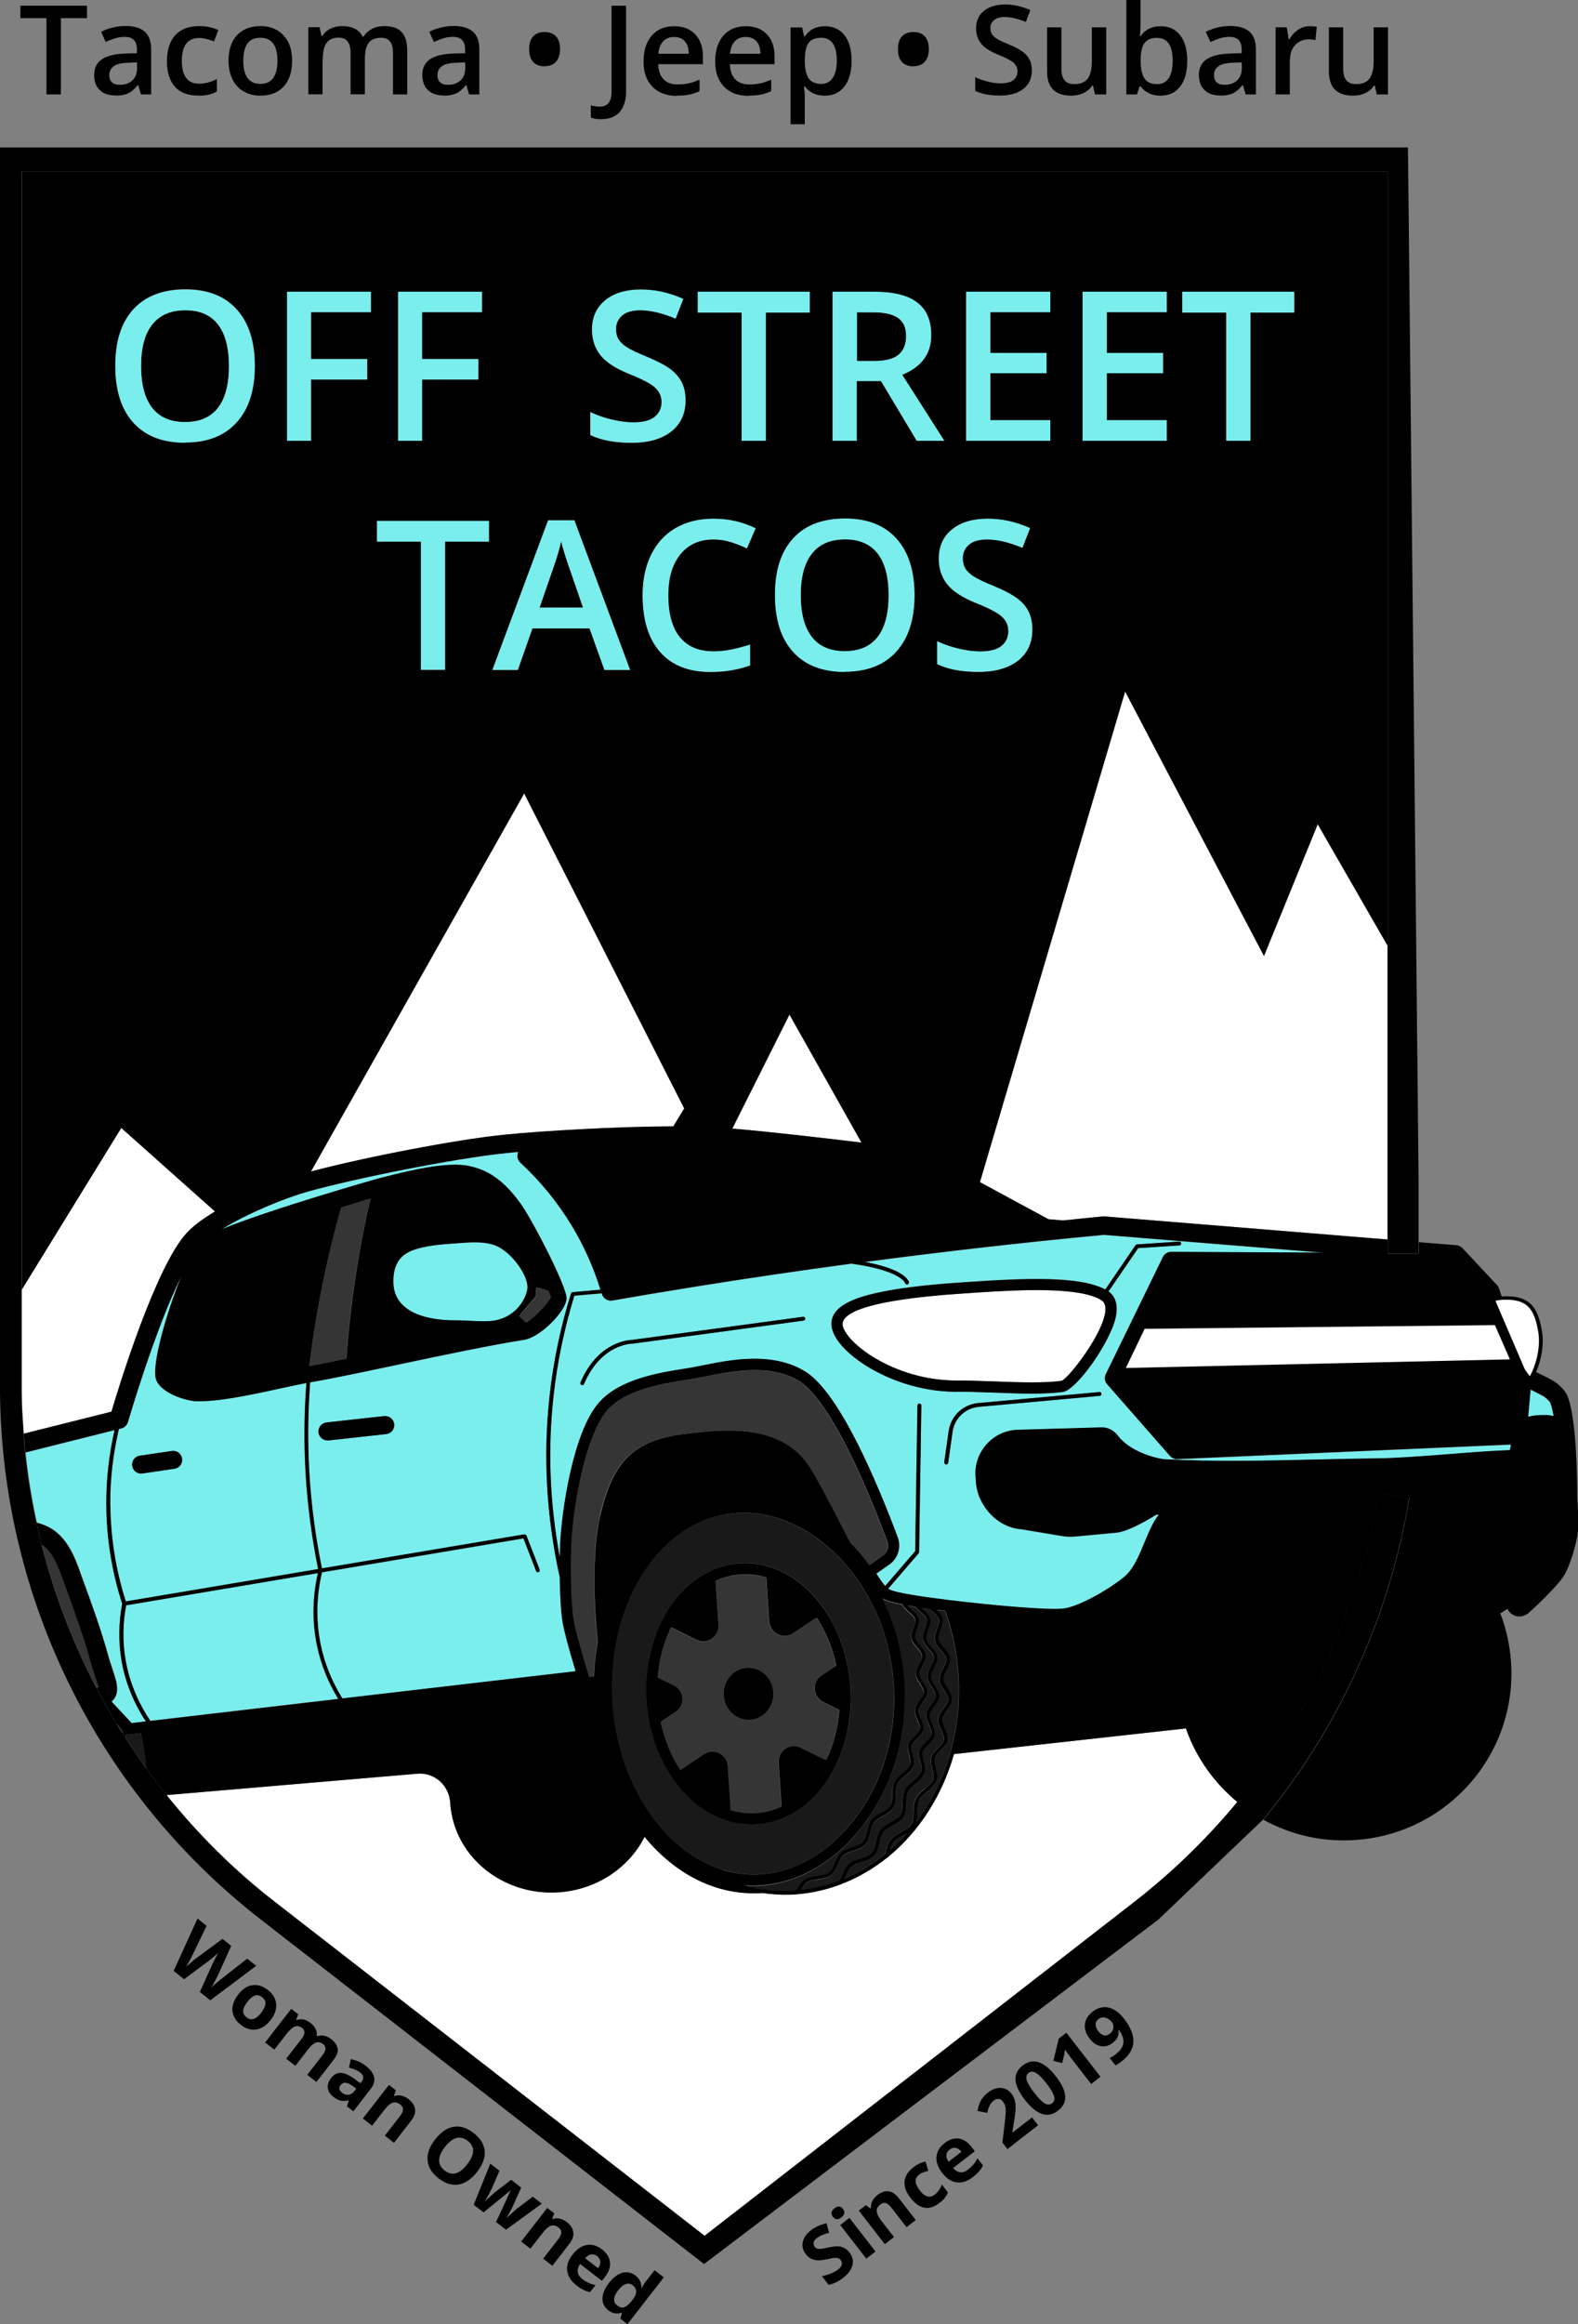 <?xml version="1.0" encoding="UTF-8"?><svg xmlns="http://www.w3.org/2000/svg" viewBox="0 0 140.94 207.48"><rect x="0" y="0" width="140.94" height="207.48" fill="#808080" stroke="none"/><defs><style>.d{fill:none;}.e{fill:#fff;}.f{fill:#191919;}.g{fill:#353535;}.h{fill:#7aeded;}</style></defs><g id="a"/><g id="b"><g id="c"><g><path class="d" d="M61.17,3.68c-.23-.25-.55-.38-.95-.38s-.73,.13-.97,.38c-.24,.26-.39,.63-.44,1.12h2.72c0-.49-.13-.87-.36-1.12Z"/><path class="d" d="M67.57,3.68c-.23-.25-.55-.38-.95-.38s-.73,.13-.97,.38c-.24,.26-.39,.63-.44,1.12h2.72c0-.49-.13-.87-.36-1.12Z"/><path class="d" d="M23.26,7.5c1.01,0,1.52-.69,1.52-2.07s-.51-2.05-1.53-2.05c-.53,0-.92,.18-1.16,.53s-.36,.86-.36,1.52c0,1.38,.51,2.07,1.53,2.07Z"/><path class="d" d="M40.01,7.56c.46,0,.83-.13,1.11-.39,.28-.26,.42-.62,.42-1.09v-.52l-.77,.03c-.6,.02-1.04,.12-1.31,.3-.27,.18-.41,.45-.41,.82,0,.27,.08,.47,.24,.62,.16,.15,.4,.22,.71,.22Z"/><path class="d" d="M103.36,7.5c.45,0,.79-.18,1.03-.54,.23-.36,.35-.87,.35-1.55,0-1.36-.47-2.04-1.4-2.04-.51,0-.88,.15-1.11,.45-.23,.3-.34,.81-.35,1.51v.09c0,.73,.12,1.26,.35,1.58,.23,.33,.61,.49,1.13,.49Z"/><path class="d" d="M10.7,7.56c.46,0,.83-.13,1.11-.39s.42-.62,.42-1.09v-.52l-.77,.03c-.6,.02-1.04,.12-1.31,.3-.27,.18-.41,.45-.41,.82,0,.27,.08,.47,.24,.62,.16,.15,.4,.22,.71,.22Z"/><path class="d" d="M109.37,7.56c.46,0,.83-.13,1.11-.39,.28-.26,.42-.62,.42-1.09v-.52l-.77,.03c-.6,.02-1.04,.12-1.31,.3-.27,.18-.41,.45-.41,.82,0,.27,.08,.47,.24,.62,.16,.15,.4,.22,.71,.22Z"/><path class="d" d="M73.37,7.5c.44,0,.78-.18,1.02-.54,.24-.36,.36-.88,.36-1.54s-.12-1.18-.35-1.52c-.24-.34-.58-.52-1.04-.52-.51,0-.87,.15-1.11,.44-.23,.3-.35,.77-.35,1.42v.19c0,.73,.12,1.26,.35,1.58,.23,.33,.61,.49,1.13,.49Z"/><path class="e" d="M45,101.3c3.45-.35,10.17-.74,15.14-.75l.97-1.6c-6.48-12.75-13.28-26.14-14.29-28.11l-19.04,33.74c4.81-1.28,13.05-2.86,17.23-3.28Z"/><path class="e" d="M70.5,90.56l-5.11,10.19c3.18,.26,7.74,.79,11.54,1.25l-6.44-11.44Z"/><path class="e" d="M9.96,126.02c.71-2.38,3.96-12.97,6.73-15.96,.6-.65,1.49-1.3,2.52-1.91-2.73-2.43-6.13-5.46-8.37-7.46L1.95,115.12v9.13c0,1.24,.09,2.48,.18,3.72,.03,.46,.06,.92,.1,1.38-.04-.45-.07-.91-.1-1.36,3.56-.89,6.68-1.67,7.82-1.96Z"/><path class="e" d="M112.9,85.34c-.14-.25-8.28-15.75-12.4-23.61-1.4,4.72-7.76,26.19-12.97,43.8l6.12,3.31,1.31,.11c1.18-.12,2.37-.25,3.55-.36,.05,0,.1,0,.15,0l25.28,2.06v-26.23l-6.24-10.84c-1.52,3.72-4.2,10.28-4.8,11.76Z"/><path class="e" d="M105.91,154.29l-20.71,2.29c-1.05,3.71-3.12,6.9-5.85,9.15-.02,.05-.07,.09-.13,.1-1.24,1-2.6,1.79-4.08,2.35-.03,.02-.05,.04-.08,.05,0,0-.02,0-.03,0-1.22,.46-2.51,.76-3.85,.86,0,0-.01,0-.02,0,0,0-.01,0-.02,0-.04,0-.09,.01-.13,.02-.98,.06-1.96,0-2.92-.13-.03,0-.06,0-.08,.01-.24,.02-.48,.02-.72,.02-1.09,0-2.17-.16-3.23-.49-.01,0-.02,0-.03-.01-2.47-.76-4.68-2.37-6.47-4.54-1.38,2.74-4.25,4.72-7.68,4.95-5.03,.33-9.36-3.24-9.67-7.98v-.03c-.1-1.54-1.4-2.72-2.93-2.58l-22.4,1.91c2.82,3.51,6.04,6.72,9.64,9.51l38.42,29.84,38.42-29.84c3.4-2.64,6.46-5.63,9.16-8.89-2.08-1.71-3.7-3.97-4.61-6.58Z"/><path d="M22.08,174.85l-2.2,1.72c-.13,.1-.3,.24-.51,.41-.2,.17-.37,.32-.5,.45,.1-.16,.21-.35,.33-.58,.12-.23,.21-.4,.27-.52l1.18-2.62-.78-.63-2.31,1.71c-.13,.09-.3,.22-.5,.4-.21,.18-.36,.32-.45,.41,.19-.32,.4-.71,.63-1.17l1.21-2.51-.81-.65-2.13,4.67,.93,.75,2.16-1.61c.1-.07,.25-.2,.46-.37,.21-.18,.36-.31,.45-.4-.06,.08-.15,.26-.29,.52-.14,.26-.22,.44-.26,.53l-1.11,2.46,.93,.75,4.1-3.08-.81-.65Z"/><path d="M24.18,180.32c.24-.31,.4-.64,.46-.96s.03-.64-.09-.93c-.12-.3-.33-.56-.62-.78-.46-.36-.93-.5-1.4-.43-.47,.07-.89,.35-1.27,.85-.24,.32-.4,.64-.47,.96-.07,.33-.04,.64,.09,.94s.33,.56,.62,.78c.46,.36,.93,.5,1.4,.42,.47-.08,.9-.36,1.28-.85Zm-.84-.65c-.23,.3-.46,.49-.67,.56-.21,.08-.43,.03-.65-.14-.22-.17-.32-.37-.3-.6,.02-.23,.15-.49,.38-.79,.23-.3,.45-.48,.67-.56,.21-.07,.43-.02,.64,.15,.22,.17,.32,.37,.3,.59-.02,.22-.14,.48-.37,.78Z"/><path d="M30.15,182.89c-.04-.31-.23-.6-.57-.86-.2-.15-.4-.25-.62-.3-.22-.04-.42-.03-.61,.05l-.07-.06c.07-.42-.12-.8-.57-1.15-.2-.15-.4-.25-.61-.29-.21-.04-.41-.02-.6,.05l-.05-.04,.19-.47-.63-.49-2.33,3,.82,.64,1.1-1.41c.27-.35,.52-.57,.73-.65,.21-.08,.43-.04,.64,.12,.16,.12,.23,.26,.22,.43-.01,.16-.1,.36-.27,.57l-1.36,1.75,.82,.64,1.17-1.51c.24-.31,.47-.5,.68-.57,.21-.07,.42-.02,.62,.13,.16,.12,.23,.26,.22,.43-.01,.16-.1,.35-.27,.57l-1.36,1.75,.82,.64,1.52-1.96c.3-.38,.43-.73,.39-1.04Z"/><path d="M33.41,185.42c-.08-.34-.32-.67-.72-.98-.42-.33-.87-.53-1.36-.62l-.16,.76c.44,.11,.77,.25,1.01,.44,.31,.24,.35,.52,.11,.82l-.1,.13-.53-.39c-.46-.33-.86-.51-1.2-.53-.34-.02-.63,.13-.88,.45-.24,.3-.34,.6-.3,.9,.04,.29,.2,.55,.49,.78,.23,.18,.45,.3,.65,.34,.2,.05,.43,.04,.71-.03l.02,.02-.16,.53,.57,.44,1.55-2c.28-.36,.38-.71,.3-1.05Zm-1.78,1.28c-.14,.18-.31,.28-.51,.3-.2,.02-.39-.04-.58-.19-.26-.21-.31-.42-.13-.66,.13-.16,.28-.24,.45-.22,.18,.01,.39,.11,.63,.28l.33,.24-.19,.25Z"/><path d="M36.49,187.39c-.2-.16-.42-.26-.63-.31-.22-.05-.43-.04-.63,.04l-.05-.04,.19-.47-.63-.49-2.33,3,.82,.64,1.1-1.41c.28-.35,.52-.57,.74-.64,.22-.07,.45-.02,.68,.16,.17,.13,.25,.28,.24,.45,0,.17-.09,.36-.26,.58l-1.36,1.75,.82,.64,1.52-1.96c.28-.36,.4-.7,.36-1.03-.03-.33-.23-.63-.57-.9Z"/><path d="M43.29,192.02c-.05-.6-.38-1.13-.98-1.6-.6-.47-1.2-.66-1.79-.56-.59,.09-1.14,.47-1.65,1.12-.51,.65-.74,1.28-.68,1.88,.05,.6,.38,1.13,.98,1.6,.6,.47,1.2,.65,1.79,.55,.59-.1,1.14-.47,1.65-1.12,.51-.65,.73-1.28,.68-1.87Zm-1.56,1.19c-.69,.88-1.36,1.07-2.02,.55-.33-.26-.49-.56-.49-.91,0-.35,.18-.75,.52-1.19,.34-.44,.68-.7,1.02-.8,.34-.09,.68,0,1.01,.25,.66,.51,.65,1.21-.04,2.1Z"/><path d="M47.58,196.1l-1.39,1.05c-.08,.07-.23,.19-.44,.39-.22,.19-.38,.35-.5,.46h-.02c.04-.06,.08-.14,.14-.23,.05-.09,.11-.19,.16-.29,.05-.1,.1-.19,.15-.28,.04-.09,.08-.16,.1-.2l.77-1.71-.9-.7-1.49,1.15-.22,.2c-.28,.25-.48,.44-.6,.57h-.02c.27-.48,.47-.85,.6-1.13l.69-1.6-.82-.63-1.48,3.67,.88,.68,2.39-1.95h.02l-.72,1.58-.58,1.23,.89,.69,3.2-2.33-.8-.62Z"/><path d="M51.2,199.27c-.03-.33-.23-.63-.57-.9-.2-.16-.42-.26-.63-.31s-.43-.04-.63,.04l-.05-.04,.19-.47-.63-.49-2.33,3,.82,.64,1.1-1.41c.28-.35,.52-.57,.74-.64,.22-.07,.45-.02,.68,.16,.17,.13,.25,.28,.24,.45,0,.17-.09,.36-.26,.58l-1.36,1.75,.82,.64,1.52-1.96c.28-.36,.4-.7,.36-1.03Z"/><path d="M53.75,203.62l.31-.4c.33-.43,.47-.85,.42-1.28-.05-.43-.28-.8-.71-1.13-.44-.35-.9-.48-1.36-.4-.47,.08-.89,.37-1.28,.87-.38,.49-.54,.97-.47,1.45s.34,.9,.82,1.28c.23,.18,.45,.32,.64,.41,.19,.09,.38,.16,.58,.2l.49-.63c-.24-.05-.45-.12-.64-.21-.19-.09-.38-.2-.56-.34-.23-.18-.36-.39-.39-.62-.03-.23,.04-.47,.22-.71l1.94,1.5Zm-.96-2.37c.18-.03,.36,.02,.54,.15,.17,.14,.27,.3,.29,.49,.02,.19-.05,.39-.21,.59l-1.15-.89c.17-.19,.35-.3,.53-.34Z"/><path d="M57.71,203.62c-.14,.18-.27,.39-.4,.65l-.03-.02c.03-.45-.15-.82-.52-1.11-.36-.28-.75-.36-1.17-.25-.42,.12-.82,.42-1.2,.91-.38,.49-.57,.94-.58,1.37-.01,.43,.16,.78,.51,1.06,.38,.3,.78,.37,1.2,.22l.03,.03-.14,.51,.63,.49,3.25-4.18-.82-.64-.75,.96Zm-1.28,1.77l-.07,.09c-.24,.28-.45,.45-.64,.5-.19,.05-.39-.01-.6-.18-.19-.15-.28-.33-.27-.56s.13-.49,.36-.78c.23-.3,.45-.48,.68-.56,.22-.08,.42-.04,.61,.1,.22,.17,.33,.37,.32,.59,0,.22-.14,.49-.39,.81Z"/><path d="M75.16,200.57c-.27-.07-.66-.05-1.16,.06-.38,.08-.63,.13-.74,.13-.11,0-.21,0-.29-.03-.08-.03-.14-.08-.2-.15-.09-.12-.12-.25-.1-.39,.03-.14,.12-.27,.28-.39,.13-.1,.28-.19,.44-.26s.38-.15,.66-.22l-.23-.86c-.27,.07-.52,.15-.74,.25-.22,.1-.44,.22-.64,.38-.42,.32-.66,.67-.74,1.06-.08,.38,.01,.75,.28,1.09,.14,.18,.3,.32,.48,.4,.18,.08,.37,.13,.57,.14,.2,.01,.46-.02,.79-.09,.35-.08,.59-.12,.72-.13,.13,0,.23,0,.32,.03,.09,.03,.16,.08,.22,.16,.11,.14,.14,.28,.1,.43-.04,.15-.16,.29-.34,.43-.15,.12-.34,.22-.56,.32-.22,.09-.51,.19-.87,.27l.6,.77c.44-.09,.88-.3,1.3-.63,.45-.35,.73-.73,.83-1.13,.1-.4,0-.78-.27-1.13-.2-.26-.43-.42-.71-.49Z"/><path d="M75.16,197.94c.15-.12,.23-.24,.25-.37,.02-.13-.02-.26-.12-.38-.21-.27-.46-.28-.76-.05-.3,.23-.34,.48-.14,.75,.21,.27,.46,.29,.76,.06Z"/><rect x="76.1" y="197.92" width="1.04" height="3.8" transform="translate(-106.47 89.01) rotate(-37.84)"/><path d="M79.39,195.62c-.33-.05-.67,.06-1.02,.33-.2,.16-.36,.34-.46,.54-.1,.2-.14,.41-.12,.62l-.05,.04-.41-.3-.63,.49,2.33,3,.82-.64-1.1-1.41c-.28-.35-.42-.65-.44-.88-.02-.23,.09-.44,.32-.62,.17-.13,.33-.17,.49-.12,.16,.05,.33,.18,.49,.4l1.36,1.75,.82-.64-1.52-1.96c-.28-.36-.58-.56-.91-.61Z"/><path d="M83.86,195.52c-.1,.15-.23,.28-.39,.4-.43,.33-.87,.2-1.32-.38-.47-.61-.49-1.07-.07-1.4,.11-.09,.23-.16,.37-.21,.14-.05,.29-.1,.46-.15l-.25-.82c-.38,.08-.75,.25-1.09,.52-.47,.37-.73,.79-.78,1.25-.04,.47,.13,.96,.53,1.47,.8,1.03,1.66,1.18,2.6,.45,.21-.16,.36-.31,.47-.45,.11-.14,.2-.3,.27-.49l-.54-.7c-.06,.19-.15,.36-.25,.51Z"/><path d="M86.92,193.24c-.13,.16-.29,.31-.47,.45-.23,.18-.46,.26-.69,.23-.23-.03-.44-.16-.63-.38l1.94-1.5-.31-.4c-.33-.43-.71-.67-1.13-.73-.42-.06-.85,.08-1.27,.41-.44,.34-.68,.75-.72,1.22-.04,.47,.14,.96,.53,1.46,.38,.49,.81,.76,1.29,.82,.48,.06,.96-.1,1.44-.48,.23-.18,.42-.35,.56-.52,.14-.16,.25-.33,.33-.52l-.49-.63c-.11,.22-.23,.41-.37,.57Zm-2.39-.86c.01-.19,.11-.35,.28-.48,.17-.14,.35-.19,.54-.16,.19,.03,.36,.15,.52,.35l-1.15,.89c-.14-.21-.21-.41-.19-.6Z"/><path d="M90.45,190.36l-.03-.04,.14-.87c.1-.57,.15-.99,.15-1.26,0-.27-.02-.51-.08-.72-.06-.21-.16-.4-.3-.58-.16-.21-.36-.35-.59-.43-.23-.08-.47-.09-.73-.04-.26,.06-.51,.18-.75,.37-.19,.14-.34,.29-.46,.45-.12,.15-.22,.31-.29,.48s-.14,.41-.21,.72l.87,.18c.06-.25,.13-.47,.22-.65,.09-.18,.21-.33,.36-.45,.15-.11,.29-.16,.44-.15,.15,0,.28,.09,.4,.25,.08,.11,.14,.22,.18,.35,.04,.13,.06,.29,.06,.47,0,.18-.03,.54-.09,1.07l-.21,1.76,.45,.58,2.74-2.13-.54-.7-1.71,1.33Z"/><path d="M92.78,184.1c-.5-.16-.97-.07-1.43,.28-.47,.36-.68,.79-.65,1.3,.03,.5,.32,1.1,.85,1.79,.52,.66,1.02,1.08,1.52,1.24,.49,.16,.97,.07,1.42-.29,.47-.36,.69-.8,.65-1.3-.03-.5-.31-1.1-.85-1.78-.51-.66-1.02-1.08-1.52-1.24Zm1.19,3.66c-.2,.15-.42,.16-.66,.01-.25-.14-.55-.46-.93-.94-.37-.48-.6-.86-.68-1.14-.08-.28-.02-.49,.17-.64,.19-.15,.41-.15,.66,0,.25,.14,.56,.46,.94,.94,.37,.48,.59,.85,.67,1.13,.08,.28,.02,.49-.17,.64Z"/><path d="M94.56,181.99l-.48,1.99,.79,.19,.17-.71c.02-.08,.05-.25,.08-.49l.3,.42,.28,.38,1.76,2.27,.83-.65-3.05-3.93-.68,.53Z"/><path d="M99.47,179.39c-.32-.17-.64-.24-.96-.2-.32,.03-.63,.16-.92,.39-.41,.32-.64,.69-.69,1.12-.05,.43,.09,.86,.42,1.28,.3,.39,.64,.62,1.01,.68,.37,.07,.72-.03,1.06-.3,.2-.16,.35-.32,.43-.5,.08-.17,.11-.38,.08-.63l.03-.03c.22,.32,.36,.6,.4,.85,.04,.25,0,.48-.11,.7-.12,.22-.31,.44-.59,.65-.16,.13-.34,.23-.52,.31l.52,.67c.14-.07,.33-.19,.56-.37,.66-.51,1.01-1.09,1.04-1.72,.03-.63-.26-1.34-.86-2.11-.28-.36-.58-.62-.89-.79Zm-.35,2.16c-.18,.14-.36,.19-.53,.14-.17-.04-.33-.16-.48-.35-.17-.22-.26-.43-.25-.62,0-.19,.09-.36,.27-.49,.17-.13,.37-.17,.6-.11,.23,.06,.42,.2,.59,.41,.11,.14,.15,.32,.12,.52-.03,.2-.14,.37-.3,.5Z"/><path d="M50.83,50.61c-.09-.24-.22-.63-.38-1.15-.16-.52-.27-.9-.33-1.15-.16,.75-.4,1.56-.72,2.45l-1.2,3.47h3.88l-1.25-3.62Z"/><path d="M75.47,48.15c-1.3,0-2.29,.42-2.95,1.27-.66,.84-1,2.08-1,3.71s.33,2.88,.99,3.73c.66,.85,1.64,1.27,2.94,1.27s2.27-.42,2.93-1.26c.66-.84,.99-2.09,.99-3.74s-.33-2.87-.98-3.71c-.65-.84-1.63-1.27-2.92-1.27Z"/><path d="M19.47,28.96c-.65-.84-1.63-1.27-2.92-1.27s-2.29,.42-2.95,1.27c-.66,.84-1,2.08-1,3.71s.33,2.88,.99,3.73c.66,.85,1.64,1.27,2.94,1.27s2.27-.42,2.93-1.26c.66-.84,.99-2.09,.99-3.74s-.33-2.87-.98-3.71Z"/><path d="M76.54,32.23h1.51c1.01,0,1.75-.19,2.2-.56,.46-.38,.68-.93,.68-1.68s-.25-1.29-.74-1.62c-.49-.33-1.23-.49-2.22-.49h-1.44v4.35Z"/><path class="h" d="M22.76,32.68c0-2.17-.54-3.86-1.62-5.05-1.08-1.2-2.61-1.79-4.59-1.79s-3.56,.59-4.64,1.77c-1.08,1.18-1.63,2.87-1.63,5.06s.54,3.89,1.62,5.09c1.08,1.19,2.62,1.79,4.63,1.79s3.52-.6,4.6-1.8c1.08-1.2,1.63-2.89,1.63-5.05Zm-3.3,3.74c-.66,.84-1.63,1.26-2.93,1.26s-2.28-.42-2.94-1.27c-.66-.85-.99-2.09-.99-3.73s.33-2.87,1-3.71c.66-.84,1.65-1.27,2.95-1.27s2.27,.42,2.92,1.27c.65,.84,.98,2.08,.98,3.71s-.33,2.9-.99,3.74Z"/><polygon class="h" points="25.62 39.35 27.77 39.35 27.77 33.89 32.79 33.89 32.79 32.04 27.77 32.04 27.77 27.88 33.13 27.88 33.13 26.04 25.62 26.04 25.62 39.35"/><polygon class="h" points="35.54 39.35 37.7 39.35 37.7 33.89 42.72 33.89 42.72 32.04 37.7 32.04 37.7 27.88 43.05 27.88 43.05 26.04 35.54 26.04 35.54 39.35"/><path class="h" d="M53.61,31.7c.5,.63,1.35,1.19,2.57,1.68,1.18,.47,1.95,.88,2.33,1.23,.38,.35,.56,.77,.56,1.27,0,.55-.2,.99-.61,1.32-.41,.33-1.05,.49-1.91,.49-.59,0-1.22-.08-1.91-.25-.68-.16-1.33-.39-1.93-.67v2.06c.96,.47,2.19,.7,3.7,.7s2.69-.34,3.54-1.01c.86-.67,1.28-1.6,1.28-2.79,0-.6-.11-1.12-.32-1.57-.21-.44-.55-.84-1-1.19-.46-.35-1.17-.73-2.15-1.14-.87-.36-1.47-.65-1.8-.86-.33-.22-.57-.45-.72-.7-.15-.25-.22-.54-.22-.89,0-.5,.18-.91,.55-1.22,.36-.31,.9-.46,1.6-.46,.93,0,1.98,.25,3.17,.75l.69-1.78c-1.26-.56-2.53-.84-3.81-.84s-2.39,.32-3.18,.96c-.79,.64-1.18,1.51-1.18,2.62,0,.89,.25,1.65,.75,2.28Z"/><polygon class="h" points="66.23 39.35 68.41 39.35 68.41 27.91 72.32 27.91 72.32 26.04 62.31 26.04 62.31 27.91 66.23 27.91 66.23 39.35"/><path class="h" d="M74.36,39.35h2.18v-5.32h2.15l3.19,5.32h2.48l-3.76-5.89c1.72-.7,2.59-1.88,2.59-3.54,0-1.3-.41-2.27-1.24-2.91-.83-.64-2.1-.97-3.82-.97h-3.76v13.31Zm3.61-11.47c.99,0,1.73,.16,2.22,.49,.49,.33,.74,.87,.74,1.62s-.23,1.3-.68,1.68c-.46,.38-1.19,.56-2.2,.56h-1.51v-4.35h1.44Z"/><polygon class="h" points="86.28 39.35 93.81 39.35 93.81 37.5 88.45 37.5 88.45 33.32 93.47 33.32 93.47 31.5 88.45 31.5 88.45 27.88 93.81 27.88 93.81 26.04 86.28 26.04 86.28 39.35"/><polygon class="h" points="96.68 39.35 104.21 39.35 104.21 37.5 98.86 37.5 98.86 33.32 103.88 33.32 103.88 31.5 98.86 31.5 98.86 27.88 104.21 27.88 104.21 26.04 96.68 26.04 96.68 39.35"/><polygon class="h" points="109.51 39.35 111.69 39.35 111.69 27.91 115.6 27.91 115.6 26.04 105.6 26.04 105.6 27.91 109.51 27.91 109.51 39.35"/><polygon class="h" points="37.59 59.81 39.76 59.81 39.76 48.36 43.68 48.36 43.68 46.49 33.67 46.49 33.67 48.36 37.59 48.36 37.59 59.81"/><path class="h" d="M46.25,59.81l1.3-3.7h5.09l1.33,3.7h2.31l-4.98-13.37h-2.37l-4.98,13.37h2.29Zm3.14-9.04c.32-.89,.56-1.7,.72-2.45,.06,.24,.17,.63,.33,1.15,.16,.52,.29,.9,.38,1.15l1.25,3.62h-3.88l1.2-3.47Z"/><path class="h" d="M67,59.4v-1.87c-.57,.18-1.12,.32-1.65,.43-.53,.11-1.07,.17-1.64,.17-1.31,0-2.3-.42-2.99-1.26-.69-.84-1.03-2.07-1.03-3.71s.36-2.78,1.07-3.67c.72-.89,1.7-1.33,2.95-1.33,.55,0,1.08,.08,1.58,.24,.5,.16,.98,.35,1.42,.56l.78-1.81c-1.15-.57-2.41-.86-3.77-.86s-2.42,.28-3.38,.83c-.96,.55-1.69,1.35-2.2,2.39-.51,1.04-.76,2.25-.76,3.63,0,2.2,.52,3.89,1.57,5.07,1.04,1.18,2.54,1.77,4.49,1.77,1.32,0,2.51-.2,3.55-.59Z"/><path class="h" d="M81.68,53.13c0-2.17-.54-3.86-1.62-5.05-1.08-1.2-2.61-1.79-4.59-1.79s-3.56,.59-4.64,1.77c-1.08,1.18-1.63,2.87-1.63,5.06s.54,3.89,1.62,5.09c1.08,1.19,2.62,1.79,4.63,1.79s3.52-.6,4.6-1.8c1.08-1.2,1.63-2.89,1.63-5.05Zm-3.3,3.74c-.66,.84-1.63,1.26-2.93,1.26s-2.28-.42-2.94-1.27c-.66-.85-.99-2.09-.99-3.73s.33-2.87,1-3.71c.66-.84,1.65-1.27,2.95-1.27s2.27,.42,2.92,1.27c.65,.84,.98,2.08,.98,3.71s-.33,2.9-.99,3.74Z"/><path class="h" d="M90.9,53.43c-.46-.35-1.17-.73-2.15-1.14-.87-.36-1.47-.65-1.8-.86-.33-.22-.57-.45-.72-.7-.15-.25-.22-.54-.22-.89,0-.5,.18-.91,.55-1.22,.36-.31,.9-.46,1.6-.46,.93,0,1.98,.25,3.17,.75l.69-1.78c-1.26-.56-2.53-.84-3.81-.84s-2.39,.32-3.18,.96c-.79,.64-1.18,1.51-1.18,2.62,0,.89,.25,1.65,.75,2.28,.5,.63,1.35,1.19,2.57,1.68,1.18,.47,1.95,.88,2.33,1.23,.38,.35,.56,.77,.56,1.27,0,.55-.2,.99-.61,1.32-.41,.33-1.05,.49-1.91,.49-.59,0-1.22-.08-1.91-.25-.68-.16-1.33-.39-1.93-.67v2.06c.96,.47,2.19,.7,3.7,.7s2.69-.34,3.54-1.01c.86-.67,1.28-1.6,1.28-2.79,0-.6-.11-1.12-.32-1.57-.21-.44-.55-.84-1-1.19Z"/><path class="g" d="M8.79,150.59s0-.04-.01-.06c0-.04-.02-.08-.03-.12-.08-.29-.2-.65-.32-1.01-.12-.36-.24-.72-.32-1.02-.64-2.35-1.5-4.71-2.34-6.99l-.18-.49c-.46-1.26-.91-2.35-1.75-2.95-.04-.03-.08-.04-.12-.07,1.12,4.43,2.77,8.69,4.87,12.72,.07,0,.15,.01,.19,.01v-.04Z"/><path class="h" d="M7.16,140.34l.18,.49c.84,2.31,1.72,4.7,2.38,7.12,.08,.27,.19,.61,.3,.94,.13,.39,.26,.78,.34,1.1,.02,.06,.03,.13,.05,.19v.03c.15,.67,.05,1.2-.3,1.58-.04,.04-.08,.08-.12,.12l1.79,1.92,1.27-.15c-1.08-1.65-1.84-3.5-2.17-5.42-.29-1.68-.27-3.39,.06-5.08-.92-2.86-1.4-5.83-1.42-8.83-.02-2.25,.24-4.49,.74-6.68-1.26,.32-4.41,1.11-7.96,2,.22,2.11,.56,4.2,1.01,6.26,.57,.15,1.09,.37,1.53,.68,1.33,.95,1.92,2.56,2.35,3.73Z"/><path class="h" d="M104.5,129.99l-5.61-6.4c-.22-.25-.27-.61-.12-.91l5.09-10.44c.14-.29,.43-.47,.75-.47h0l13.55,.07-19.56-1.59c-7.09,.67-14.24,1.48-21.35,2.42,.78,.15,1.46,.32,2.04,.52,1.68,.59,1.87,1.21,1.89,1.28,.02,.09-.04,.19-.13,.21h-.03c-.08,0-.16-.04-.18-.13,0-.02-.42-1.12-4.8-1.73-2.3,.31-4.6,.63-6.89,.97-4.8,.71-9.66,1.49-14.45,2.32-.41,.08-.82-.18-.94-.58,0-.02-.01-.04-.02-.06l-2.44,.21c-.9,2.92-1.53,5.93-1.86,8.94-.53,4.79-.34,9.62,.56,14.41,0-.45,.02-.86,.03-1.15,.13-2.99,1.14-10.01,3.46-12.65,1.85-2.12,5.45-2.68,7.59-3.02l.55-.09c.36-.06,.76-.14,1.19-.23,2.46-.49,6.18-1.24,9.11,.57,3.08,1.9,6.49,10.08,8.25,14.79,.33,.89,.02,1.89-.75,2.43l-1.16,.81c.31,.5,.58,.86,.79,1.11l2.68-3.11,.2-13.01c0-.1,.08-.17,.18-.17,.1,0,.17,.08,.17,.18l-.2,13.08s-.02,.08-.04,.11l-2.73,3.17c.39,.23,1.39,.4,1.8,.48,.13,.02,.25,.04,.36,.06,.56,.11,1.71,.27,3.16,.45,4.14,.5,9.2,.94,10.43,.76,1.37-.21,4.08-1.74,5.4-2.87,.78-.67,1.28-1.87,1.76-3.04,.38-.93,.75-1.82,1.28-2.47-.15,.02-.24,.03-.27,.03-1.12,.7-2.72,1.57-3.67,1.6l-3.53,.33c-.42,.04-.84,.02-1.24-.05l-3.51-.59c-.07-.01-.13-.02-.19-.02-2.05-.2-3.8-2.1-3.94-4.24l-.03-.47c-.14-2.15,1.49-4.01,3.63-4.15l7.59-.22c.58-.02,1.13,.25,1.47,.71,1.08,1.45,3.31,2.02,4.01,2.11,.03,0,.06,0,.09,.02,4.51,.24,8.73,.15,13.19,.04,1.84-.04,3.73-.09,5.75-.11,1.88-.02,4.32-.21,6.67-.39,1.96-.15,3.82-.29,5.35-.35,.03-.18,.06-.35,.09-.5l-29.79,1.3c-.25,.02-.49-.09-.66-.28Zm-32.73-12.1l-15.27,2.06h-.02s-.71,0-1.59,.44c-.81,.41-1.94,1.28-2.73,3.15-.03,.06-.08,.1-.15,.11-.03,0-.05,0-.08-.01-.09-.04-.13-.14-.09-.23,.83-1.97,2.04-2.9,2.91-3.33,.89-.44,1.6-.46,1.71-.47l15.26-2.06c.09-.01,.18,.05,.19,.15,.01,.09-.05,.18-.15,.19Zm6.05,4.31c-1.66-.95-3.47-2.48-3.57-3.92-.11-1.71,2.18-2.44,3.91-2.84,1.84-.43,4.42-.75,7.66-.96l.72-.05c4.94-.34,9.92-.55,12.16,.68l2.71-3.96s.08-.07,.13-.07l3.76-.25c.1,0,.18,.07,.18,.16,0,.1-.07,.18-.16,.18l-3.68,.24-2.65,3.87c.47,.33,.94,1.01,.63,2.36-.52,2.25-3.51,6.45-4.7,6.61-.83,.11-1.78,.15-2.79,.15-1.09,0-2.25-.04-3.38-.09-1.17-.04-2.28-.08-3.28-.08h-.06c-3.52,0-6.27-1.27-7.6-2.04Zm20.39,2.41l-10.8,.98c-1.21,.11-2.17,1.02-2.34,2.23l-.39,2.76c-.01,.08-.08,.14-.16,.15-.01,0-.02,0-.04,0-.09-.01-.16-.1-.15-.2l.39-2.76c.19-1.36,1.28-2.4,2.65-2.52l10.8-.98c.1-.01,.18,.06,.19,.16s-.06,.18-.16,.19Z"/><path class="h" d="M136.47,126.51c.36-.11,.88-.18,1.67-.16,.16,0,.38,.04,.61,.09-.09-.51-.19-.94-.32-1.24-.07-.12-.4-.43-.59-.54-.2-.12-.69-.37-1.16-.59l-.22,2.44Z"/><path class="h" d="M28.4,140.07c-.57-2.81-.95-5.69-1.12-8.55-.16-2.68-.13-5.38,.07-8.06-.66,.12-1.45,.3-2.3,.48-2.68,.58-5.72,1.24-7.65,1.14-.78-.04-2.95-.66-3.45-1.86-.5-1.19,.87-5.95,2.22-9.27-2.37,4.77-4.73,12.9-4.76,13-.08,.28-.31,.5-.6,.57l-.21,.05c-.52,2.22-.79,4.49-.77,6.77,.02,2.93,.49,5.83,1.38,8.62l17.18-2.89Zm-15.91-10.13l2.86-.42c.44-.06,.85,.24,.91,.68,.06,.44-.24,.85-.68,.91l-2.86,.42s-.04,0-.06,0c-.42,.03-.79-.27-.85-.69-.06-.44,.24-.85,.68-.91Z"/><path class="h" d="M49.99,140.79c-1.19-5.37-1.5-10.81-.9-16.19,.34-3.08,.99-6.14,1.91-9.12,.02-.07,.08-.11,.15-.12l2.48-.22c-.62-2-1.48-3.92-2.56-5.71-1.26-2.08-2.8-3.97-4.59-5.63-.24-.22-.33-.57-.22-.88,0-.03,.02-.06,.03-.08-.39,.04-.77,.07-1.12,.11-4.61,.47-13.57,2.28-17.67,3.43-2.13,.6-5.44,1.97-7.69,3.36,4.32-1.78,13.7-4.45,13.81-4.48l.42-.11c2.2-.57,5.89-1.51,7.91-1.04,1.34,.31,2.82,.93,4.58,3.39,1.04,1.45,4.18,7.49,4.07,8.47-.13,1.22-2.42,3.43-3.77,3.64-3.14,.5-7.17,1.35-11.05,2.17-3.04,.64-5.92,1.25-8.06,1.62h-.02c-.2,2.7-.23,5.42-.07,8.11,.17,2.85,.55,5.71,1.12,8.51l18.08-3.04c.08-.01,.16,.03,.19,.11l1.18,3.04c.03,.09,0,.19-.1,.22-.09,.03-.19,0-.22-.1l-1.13-2.91-17.99,3.03c-.51,2.11-.56,4.33-.12,6.45,.35,1.72,1.02,3.33,1.94,4.81l20.85-2.43c-.64-2.1-1.03-3.56-1.16-4.36-.18-1.04-.25-2.61-.26-4.05Zm-15.5-12.77l-5.16,.57h-.04c-.43,.03-.81-.28-.85-.71-.05-.44,.27-.84,.71-.89l5.16-.57c.44-.05,.84,.27,.89,.71,.05,.44-.27,.84-.71,.89Z"/><path class="h" d="M28.39,140.42l-17.14,2.88c-.3,1.62-.32,3.27-.05,4.88,.33,1.93,1.1,3.79,2.21,5.43l16.77-1.96c-.9-1.48-1.55-3.08-1.9-4.78-.44-2.12-.4-4.34,.09-6.46Z"/><path d="M123.93,111.9v-1.25l-25.28-2.06s-.1,0-.15,0c-1.18,.11-2.37,.24-3.55,.36l-1.31-.11-6.12-3.31c5.21-17.6,11.57-39.08,12.97-43.8,4.13,7.86,12.26,23.36,12.4,23.61,.6-1.48,3.28-8.04,4.8-11.76l6.24,10.84V15.3H1.95V115.12l8.88-14.43c2.25,2,5.64,5.03,8.37,7.46-1.02,.61-1.92,1.26-2.52,1.91-2.77,2.99-6.02,13.58-6.73,15.96-1.14,.29-4.27,1.07-7.82,1.96,.03,.45,.06,.91,.1,1.36,.01,.11,.03,.21,.04,.32,3.55-.89,6.7-1.68,7.96-2-.5,2.19-.75,4.43-.74,6.68,.02,3,.5,5.97,1.42,8.83-.32,1.69-.34,3.4-.06,5.08,.33,1.92,1.09,3.77,2.17,5.42l-1.27,.15-1.79-1.92s.08-.07,.12-.12c.35-.38,.45-.91,.31-1.58v-.03c-.02-.07-.04-.13-.05-.19-.09-.32-.22-.71-.34-1.1-.11-.33-.22-.66-.3-.94-.66-2.42-1.53-4.81-2.38-7.12l-.18-.49c-.43-1.17-1.01-2.78-2.35-3.73-.44-.31-.96-.53-1.53-.68,.14,.66,.29,1.32,.45,1.97,.04,.02,.08,.04,.12,.07,.84,.6,1.29,1.69,1.75,2.95l.18,.49c.83,2.28,1.69,4.63,2.34,6.99,.08,.3,.2,.66,.32,1.02,.12,.36,.24,.72,.32,1.01,0,.04,.02,.08,.03,.12,0,.02,0,.04,.01,.06v.04s-.12,0-.19-.01c.57,1.08,1.16,2.15,1.79,3.2l.6,.64c-.01,.07-.03,.14-.04,.22v.04c.08,.14,.18,.28,.27,.42,.02-.12,.04-.24,.07-.37l.03,.03s.09,.06,.15,.05l1.12-.13c.04,.16,.07,.3,.09,.43v.02c.18,.86,.3,1.76,.39,2.68,.59,.81,1.19,1.61,1.82,2.39l22.4-1.91c1.53-.13,2.83,1.05,2.93,2.58v.03c.31,4.74,4.64,8.31,9.68,7.98,3.43-.23,6.3-2.21,7.68-4.95,1.79,2.17,4,3.78,6.47,4.54,.01,0,.02,0,.03,.01,1.06,.32,2.15,.49,3.23,.49,.24,0,.48,0,.72-.02,.03,0,.06,0,.08-.01,.96,.14,1.94,.19,2.92,.13,.04,0,.09-.01,.13-.02,0,0,.01,0,.02,0,0,0,.01,0,.02,0,1.34-.1,2.63-.41,3.85-.86,0,0,.02,0,.03,0,.03,0,.05-.03,.08-.05,1.47-.56,2.84-1.36,4.08-2.35,.06,0,.1-.05,.13-.1,2.73-2.24,4.79-5.43,5.85-9.15l20.71-2.29c.91,2.61,2.53,4.87,4.61,6.58,6.52-7.87,10.9-17.34,12.62-27.6l2.73,.46c-1.78,10.66-6.3,20.51-13.04,28.71,2.42,1.33,5.23,2.01,8.18,1.81,8.24-.54,14.48-7.64,13.94-15.85-.1-1.54-.43-3.01-.96-4.38l.65-.41c.04,.08,.07,.17,.13,.24,.25,.3,.63,.48,1.01,.44,.26-.02,.5-.12,.71-.29,.64-.55,2.5-2.32,3.12-3.25,.62-.94,1.19-2.98,1.31-3.98,.09-.77-.03-2.8-.06-3.15,0-.83,0-6.96-.89-9.05-.24-.58-.98-1.16-1.28-1.33-.32-.19-1.05-.55-1.5-.76,.49-1.17,.71-2.52,.53-3.6-.37-2.17-1.05-3.31-3.61-3.16-.15-.43-.23-.7-.23-.7-.04-.12-.1-.23-.19-.32l-3.08-3.29c-.14-.15-.33-.24-.54-.26l-3.36-.27v1.03h-2.77Zm-33-52.92c-.86,.67-2.04,1.01-3.54,1.01s-2.74-.23-3.7-.7v-2.06c.61,.29,1.25,.51,1.93,.67,.68,.16,1.32,.25,1.91,.25,.86,0,1.5-.16,1.91-.49,.41-.33,.61-.77,.61-1.32,0-.5-.19-.92-.56-1.27-.38-.35-1.15-.76-2.33-1.23-1.21-.49-2.07-1.05-2.57-1.68-.5-.63-.75-1.39-.75-2.28,0-1.11,.39-1.98,1.18-2.62,.79-.64,1.85-.96,3.18-.96s2.54,.28,3.81,.84l-.69,1.78c-1.18-.5-2.24-.75-3.17-.75-.7,0-1.24,.15-1.6,.46-.36,.31-.55,.71-.55,1.22,0,.35,.07,.64,.22,.89,.15,.25,.39,.48,.72,.7,.33,.22,.93,.51,1.8,.86,.98,.41,1.69,.79,2.15,1.14,.46,.35,.79,.75,1,1.19,.21,.44,.32,.97,.32,1.57,0,1.18-.43,2.11-1.28,2.79Zm14.67-32.94h10.01v1.87h-3.92v11.44h-2.18v-11.44h-3.92v-1.87Zm-1.38,0v1.84h-5.35v3.62h5.02v1.82h-5.02v4.18h5.35v1.85h-7.53v-13.31h7.53Zm-10.41,0v1.84h-5.35v3.62h5.02v1.82h-5.02v4.18h5.35v1.85h-7.53v-13.31h7.53Zm-15.69,0c1.72,0,2.99,.32,3.82,.97,.83,.64,1.24,1.61,1.24,2.91,0,1.66-.86,2.84-2.59,3.54l3.76,5.89h-2.48l-3.19-5.32h-2.15v5.32h-2.18v-13.31h3.76Zm-44.45,20.45h10.01v1.87h-3.92v11.44h-2.18v-11.44h-3.92v-1.87Zm17.64-.05l4.98,13.37h-2.31l-1.33-3.7h-5.09l-1.3,3.7h-2.29l4.98-13.37h2.37Zm-4.49,24.4c1,1.97,7.8,15.35,14.29,28.11l-.97,1.6c-4.96,.01-11.69,.4-15.14,.75-4.18,.42-12.41,2-17.23,3.28l19.04-33.74Zm12.14-12.62c-1.04-1.18-1.57-2.87-1.57-5.07,0-1.38,.25-2.59,.76-3.63,.51-1.04,1.24-1.83,2.2-2.39,.96-.55,2.08-.83,3.38-.83,1.36,0,2.62,.29,3.77,.86l-.78,1.81c-.45-.21-.92-.4-1.42-.56-.5-.16-1.03-.24-1.58-.24-1.25,0-2.23,.44-2.95,1.33-.72,.89-1.07,2.11-1.07,3.67s.34,2.87,1.03,3.71c.69,.84,1.69,1.26,2.99,1.26,.56,0,1.11-.06,1.64-.17,.53-.11,1.08-.26,1.65-.43v1.87c-1.04,.39-2.23,.59-3.55,.59-1.95,0-3.44-.59-4.49-1.77Zm11.55,32.34l6.44,11.44c-3.8-.46-8.36-.98-11.54-1.25l5.11-10.19Zm4.95-30.57c-2.01,0-3.55-.6-4.63-1.79-1.08-1.19-1.62-2.89-1.62-5.09s.54-3.88,1.63-5.06c1.08-1.18,2.63-1.77,4.64-1.77s3.51,.6,4.59,1.79c1.08,1.2,1.62,2.88,1.62,5.05s-.54,3.85-1.63,5.05c-1.08,1.2-2.62,1.8-4.6,1.8Zm-13.14-33.95h10.01v1.87h-3.92v11.44h-2.18v-11.44h-3.92v-1.87Zm-8.27,.76c.79-.64,1.85-.96,3.18-.96s2.54,.28,3.81,.84l-.69,1.78c-1.18-.5-2.24-.75-3.17-.75-.7,0-1.24,.15-1.6,.46-.36,.31-.55,.71-.55,1.22,0,.35,.07,.64,.22,.89,.15,.25,.39,.48,.72,.7,.33,.22,.93,.51,1.8,.86,.98,.41,1.69,.79,2.15,1.14,.46,.35,.79,.75,1,1.19,.21,.44,.32,.97,.32,1.57,0,1.18-.43,2.11-1.28,2.79-.86,.67-2.04,1.01-3.54,1.01s-2.74-.23-3.7-.7v-2.06c.61,.29,1.25,.51,1.93,.67,.68,.16,1.32,.25,1.91,.25,.86,0,1.5-.16,1.91-.49,.41-.33,.61-.77,.61-1.32,0-.5-.19-.92-.56-1.27-.38-.35-1.15-.76-2.33-1.23-1.21-.49-2.07-1.05-2.57-1.68-.5-.63-.75-1.39-.75-2.28,0-1.11,.39-1.98,1.18-2.62Zm-10.99-.76v1.84h-5.35v4.16h5.02v1.85h-5.02v5.46h-2.16v-13.31h7.51Zm-9.92,0v1.84h-5.35v4.16h5.02v1.85h-5.02v5.46h-2.16v-13.31h7.51Zm-16.6,13.49c-2.01,0-3.55-.6-4.63-1.79-1.08-1.19-1.62-2.89-1.62-5.09s.54-3.88,1.63-5.06c1.08-1.18,2.63-1.77,4.64-1.77s3.51,.6,4.59,1.79c1.08,1.2,1.62,2.88,1.62,5.05s-.54,3.85-1.63,5.05c-1.08,1.2-2.62,1.8-4.6,1.8Zm-6.69,94.81c-.02-2.28,.25-4.55,.77-6.77l.21-.05c.29-.07,.51-.29,.6-.57,.03-.1,2.39-8.23,4.76-13-1.34,3.33-2.72,8.08-2.22,9.27,.5,1.2,2.67,1.81,3.45,1.86,1.93,.1,4.97-.55,7.65-1.14,.84-.18,1.64-.35,2.3-.48-.2,2.68-.23,5.38-.07,8.06,.17,2.86,.55,5.74,1.12,8.55l-17.18,2.89c-.89-2.79-1.36-5.69-1.38-8.62Zm3.58,19.28c-1.11-1.64-1.88-3.5-2.21-5.43-.28-1.62-.26-3.26,.05-4.88l17.14-2.88c-.49,2.12-.53,4.34-.09,6.46,.35,1.7,1,3.3,1.9,4.78l-16.77,1.96Zm17.15-2c-.92-1.48-1.59-3.09-1.94-4.81-.43-2.11-.39-4.34,.12-6.45l17.99-3.03,1.13,2.91c.03,.09,.13,.13,.22,.1,.09-.03,.13-.13,.1-.22l-1.18-3.04c-.03-.08-.11-.12-.19-.11l-18.08,3.04c-.57-2.8-.95-5.66-1.12-8.51-.16-2.69-.13-5.41,.07-8.1h.02c2.14-.37,5.01-.98,8.06-1.63,3.89-.82,7.91-1.67,11.05-2.17,1.35-.21,3.64-2.42,3.77-3.64,.1-.98-3.04-7.02-4.07-8.47-1.76-2.46-3.24-3.08-4.58-3.39-2.02-.47-5.71,.48-7.91,1.04l-.42,.11c-.11,.03-9.49,2.7-13.81,4.48,2.25-1.39,5.55-2.76,7.69-3.36,4.1-1.15,13.06-2.96,17.67-3.43,.35-.04,.73-.07,1.12-.11-.01,.03-.02,.05-.03,.08-.11,.31-.02,.66,.22,.88,1.79,1.66,3.34,3.55,4.59,5.63,1.09,1.79,1.94,3.72,2.56,5.71l-2.48,.22c-.07,0-.13,.05-.15,.12-.93,2.97-1.57,6.04-1.91,9.12-.6,5.39-.29,10.82,.9,16.19,.02,1.44,.09,3.01,.26,4.05,.13,.79,.53,2.26,1.16,4.36l-20.85,2.43Zm-2.95-29.67c.33-2.69,.77-5.39,1.33-8.03,.43-2.04,.94-4.1,1.51-6.11l2.62-.81c-.42,1.85-.8,3.73-1.11,5.59-.48,2.87-.83,5.8-1.04,8.7l-3.3,.66Zm20.23-6.84c0-.06,.02-.11,.06-.14,.04-.03,.1-.04,.15-.03l.92,.3,.21,.58c-.36,.55-.79,1.06-1.28,1.51-.26,.24-.53,.47-.82,.67-.06,.04-.15,.04-.2-.01l-.43-.41c-.06-.06-.07-.15-.01-.22l1.38-1.64s.04-.08,.04-.12l-.03-.5Zm-.77,0c-.22,1.09-1.15,2.36-2.72,2.71-.69,.16-1.64,.1-2.48,.06-.39-.02-.75-.04-1.06-.04-3.47,.04-5.53-1.12-5.67-3.17-.06-.9,.09-2.12,1.12-2.77,.96-.61,2.66-.79,4.2-.89,.14,0,.28-.02,.42-.03,.13,0,.26-.02,.39-.03,1.33-.09,2.49-.11,3.45,.48,1.33,.82,2.54,2.71,2.35,3.67Zm6.52,20.15c-.02,.09-.03,.18-.05,.26-.05,.24-.09,.48-.13,.73-.01,.08-.03,.17-.04,.25-.04,.26-.08,.53-.11,.81,0,.06-.01,.12-.02,.19-.03,.3-.06,.6-.08,.92,0,.04,0,.07,0,.11-.02,.33-.04,.66-.06,1.01v.03c-.04,.98-.05,2.01,0,3.1,.05,1.44,.16,2.78,.28,3.9-.15,.83-.27,1.67-.32,2.55-.01,.18-.02,.36-.03,.53l-.4,.05c-.54-1.75-1.2-3.99-1.38-5.04-.28-1.63-.29-4.98-.22-6.74,.15-3.55,1.28-9.83,3.21-12.04,1.62-1.84,4.98-2.37,6.99-2.69,.2-.03,.39-.06,.56-.09,.37-.06,.79-.14,1.23-.23,2.45-.49,5.79-1.16,8.38,.44,.98,.6,3.69,3.2,7.84,14.29,.17,.46,.01,.98-.39,1.26l-1.2,.85c-.44-.59-.9-1.17-1.41-1.7-.09-.1-.19-.18-.28-.27-.09-.17-.18-.35-.27-.52-.07-.14-.15-.28-.22-.43-.2-.39-.4-.78-.6-1.16-.96-1.85-1.86-3.6-2.57-4.69-.32-.49-.68-.92-1.07-1.28-2.76-2.52-7.16-2-9.68-1.7l-.33,.04c-4.29,.5-6.22,2.16-7.38,6.34-.08,.3-.16,.61-.23,.93Zm10.95,31.66c-5.32-1.62-9.37-7.76-9.84-14.93v-.16c-.05-.69-.06-1.39-.03-2.08,0-.18,.01-.35,.03-.52,.5-7.82,5.16-13.78,11.09-14.17,3.22-.22,6.59,1.27,9.25,4.08,2.79,2.94,4.48,6.92,4.77,11.2,.28,4.28-.87,8.44-3.26,11.73-2.27,3.13-5.41,5.04-8.63,5.26-1.12,.07-2.24-.06-3.33-.38h-.04Zm6.63,1.65c-.04,.05-.07,.11-.11,.16-.02,0-.04,0-.07,0-1.52,.1-3.03-.05-4.49-.44,.49,.04,.98,.04,1.47,0,3.5-.23,6.91-2.3,9.34-5.67,2.5-3.46,3.73-7.86,3.48-12.38-.15-2.65-.83-5.24-1.98-7.56,.48,.27,1.17,.42,1.79,.53,.09,.26,.34,.47,.57,.68,.24,.21,.49,.42,.55,.67,.05,.2-.04,.47-.14,.75-.11,.32-.23,.66-.17,.98,.06,.29,.28,.54,.49,.78,.2,.23,.41,.47,.44,.71,.03,.21-.11,.47-.25,.74-.16,.3-.32,.61-.3,.93,.01,.3,.2,.58,.37,.85,.17,.26,.34,.52,.33,.76,0,.22-.18,.45-.36,.7-.2,.27-.4,.55-.44,.87-.03,.3,.1,.61,.24,.9,.12,.28,.25,.57,.21,.8-.04,.21-.25,.42-.47,.63-.24,.23-.49,.48-.57,.78-.08,.29,0,.61,.09,.93,.08,.29,.16,.6,.08,.82-.11,.3-.39,.54-.69,.79-.28,.24-.57,.48-.72,.79-.16,.33-.17,.72-.18,1.1,0,.38-.02,.74-.17,.99-.17,.27-.49,.45-.84,.64-.32,.17-.65,.36-.87,.63-.22,.29-.31,.68-.4,1.04-.09,.37-.17,.72-.37,.94-.22,.23-.57,.34-.94,.46-.35,.11-.71,.22-.97,.45-.28,.25-.44,.61-.59,.96-.15,.34-.29,.67-.53,.84-.26,.19-.64,.24-1.02,.29-.36,.05-.74,.09-1.03,.27-.33,.2-.55,.54-.76,.86Zm3.78-.71c-1.09,.41-2.24,.68-3.43,.81,.18-.26,.36-.53,.59-.67,.23-.14,.55-.18,.89-.23,.42-.05,.85-.11,1.18-.35,.31-.23,.48-.61,.64-.98,.14-.32,.28-.64,.51-.84,.2-.18,.52-.28,.85-.38,.4-.12,.81-.25,1.09-.55,.26-.29,.36-.7,.45-1.09,.08-.33,.16-.68,.33-.91,.17-.22,.45-.37,.76-.54,.37-.2,.75-.41,.97-.76,.2-.33,.21-.75,.22-1.16,0-.34,.02-.7,.15-.96,.12-.25,.37-.45,.63-.68,.32-.27,.66-.55,.8-.94,.12-.32,.02-.68-.07-1.03-.07-.28-.15-.55-.09-.75,.06-.22,.27-.43,.48-.63,.25-.24,.51-.5,.57-.82,.06-.34-.09-.68-.23-1-.12-.27-.23-.52-.21-.72,.02-.22,.2-.46,.37-.7,.21-.28,.42-.57,.43-.89,.01-.34-.19-.66-.39-.96-.16-.24-.31-.47-.32-.68-.01-.23,.13-.49,.27-.75,.16-.31,.33-.62,.29-.94-.04-.35-.29-.62-.52-.9-.19-.22-.37-.42-.41-.62-.04-.23,.06-.52,.16-.8,.11-.32,.23-.65,.15-.95-.09-.35-.39-.61-.66-.84-.13-.11-.24-.22-.34-.33,.07,.01,.15,.03,.21,.04,.13,.03,.3,.05,.48,.08,.12,.15,.27,.28,.42,.41,.25,.22,.51,.44,.58,.7,.06,.21-.05,.49-.15,.79-.12,.34-.25,.69-.18,1.03,.06,.3,.29,.57,.51,.82,.21,.24,.44,.49,.46,.75,.03,.23-.11,.5-.26,.78-.16,.31-.33,.64-.32,.97,.01,.31,.2,.61,.39,.89,.17,.27,.36,.55,.35,.8,0,.23-.19,.48-.38,.74-.21,.28-.42,.57-.46,.9-.03,.31,.11,.63,.25,.94,.13,.29,.27,.6,.22,.84-.04,.23-.26,.44-.49,.67-.25,.24-.51,.5-.6,.82-.08,.3,0,.64,.09,.97,.08,.31,.17,.63,.08,.87-.12,.32-.41,.57-.73,.84-.29,.25-.6,.5-.75,.83-.17,.35-.18,.76-.19,1.16,0,.4-.02,.78-.18,1.04-.18,.29-.52,.47-.88,.67-.34,.18-.69,.37-.91,.66-.23,.31-.33,.71-.41,1.09-.09,.39-.17,.76-.39,.99-.23,.25-.6,.36-.99,.48-.37,.11-.75,.23-1.02,.47-.29,.26-.46,.64-.62,1.01-.08,.18-.16,.34-.24,.49Zm4.55-2.72c.07-.26,.15-.5,.29-.68,.18-.24,.5-.41,.84-.6,.12-.06,.24-.13,.35-.2-.47,.53-.96,1.02-1.48,1.48Zm2.08-3.39c-.01,.42-.02,.82-.19,1.1-.19,.31-.55,.5-.93,.71-.35,.19-.72,.39-.95,.69-.24,.32-.34,.73-.43,1.14,0,.04-.02,.08-.03,.12-1.11,.9-2.32,1.64-3.63,2.19,.03-.06,.06-.12,.09-.18,.15-.33,.3-.68,.53-.89,.22-.19,.54-.29,.89-.4,.42-.13,.85-.26,1.14-.58,.28-.3,.38-.73,.47-1.14,.08-.35,.16-.71,.35-.96,.17-.23,.48-.39,.8-.57,.39-.21,.79-.43,1.01-.79,.21-.35,.22-.79,.23-1.21,0-.36,.02-.73,.15-1.01,.12-.26,.39-.48,.66-.71,.34-.28,.69-.58,.83-.98,.12-.34,.02-.71-.07-1.07-.08-.3-.15-.58-.09-.79,.06-.23,.29-.45,.5-.66,.26-.26,.53-.52,.59-.85,.07-.35-.09-.7-.24-1.05-.12-.28-.24-.55-.22-.76,.03-.24,.21-.49,.39-.74,.22-.29,.44-.59,.45-.93,.01-.36-.2-.68-.4-1-.17-.26-.32-.5-.33-.72-.01-.24,.14-.52,.28-.8,.17-.32,.34-.65,.3-.98-.04-.36-.3-.65-.55-.93-.2-.23-.39-.44-.43-.66-.05-.25,.06-.55,.17-.85,.12-.33,.24-.68,.16-.99-.1-.37-.41-.64-.69-.88-.03-.02-.05-.04-.07-.06,.22,.03,.46,.07,.72,.1,.06,.06,.12,.11,.19,.16,.27,.23,.54,.47,.61,.74,.06,.22-.05,.52-.16,.84-.13,.35-.26,.72-.19,1.07,.06,.32,.3,.59,.53,.85,.23,.26,.46,.52,.49,.79,.03,.24-.12,.52-.28,.82-.17,.33-.35,.67-.33,1.02,.01,.33,.21,.64,.41,.93,.18,.28,.37,.58,.37,.84,0,.24-.2,.5-.4,.78-.22,.3-.44,.6-.48,.95-.04,.33,.11,.66,.26,.99,.14,.31,.28,.63,.23,.89-.05,.24-.28,.47-.52,.71-.26,.26-.53,.52-.62,.85-.09,.32,0,.67,.1,1.02,.09,.33,.18,.67,.09,.91-.12,.34-.44,.6-.77,.88-.31,.26-.63,.53-.79,.87-.17,.36-.19,.79-.2,1.21Zm.26,.87c.07-.27,.08-.57,.09-.86,0-.38,.02-.77,.16-1.07,.13-.27,.41-.51,.7-.75,.35-.3,.72-.6,.87-1.03,.13-.35,.02-.74-.08-1.12-.08-.31-.16-.61-.1-.84,.07-.24,.3-.48,.53-.7,.27-.27,.55-.54,.62-.89,.07-.37-.1-.74-.25-1.09-.13-.3-.26-.58-.23-.81,.03-.25,.22-.52,.42-.78,.23-.31,.46-.62,.47-.97,.01-.37-.21-.71-.42-1.04-.18-.27-.34-.53-.35-.76-.01-.26,.14-.55,.29-.84,.18-.33,.36-.68,.32-1.03-.04-.38-.31-.68-.58-.98-.21-.24-.41-.47-.45-.69-.05-.26,.06-.58,.17-.89,.12-.35,.25-.71,.17-1.04-.08-.3-.29-.53-.52-.74,.24,.03,.47,.06,.73,.09,.66,1.82,1.06,3.74,1.19,5.72,.33,4.99-1.13,9.63-3.75,13.11Zm53.02-33.17c-1.53,.05-3.39,.19-5.35,.35-2.35,.18-4.79,.37-6.67,.39-2.02,.02-3.92,.07-5.75,.11-4.46,.1-8.67,.2-13.19-.04-.03,0-.06-.01-.09-.02-.7-.09-2.94-.67-4.01-2.11-.35-.46-.89-.73-1.47-.71l-7.59,.22c-2.14,.14-3.78,2-3.63,4.15l.03,.47c.14,2.14,1.9,4.04,3.94,4.24,.06,0,.13,.01,.19,.02l3.51,.59c.41,.07,.83,.08,1.24,.05l3.53-.33c.95-.04,2.55-.9,3.67-1.6,.02,0,.12-.01,.27-.03-.53,.65-.89,1.55-1.28,2.47-.48,1.16-.98,2.37-1.76,3.04-1.33,1.13-4.03,2.67-5.4,2.87-1.23,.19-6.29-.25-10.43-.76-1.45-.18-2.6-.34-3.16-.45-.11-.02-.23-.04-.36-.06-.41-.07-1.41-.25-1.8-.48l2.73-3.17s.04-.07,.04-.11l.2-13.08c0-.1-.07-.17-.17-.18-.09,0-.17,.07-.18,.17l-.2,13.01-2.68,3.11c-.22-.25-.48-.62-.79-1.11l1.16-.81c.78-.55,1.08-1.55,.75-2.43-1.76-4.71-5.17-12.89-8.25-14.79-2.93-1.81-6.65-1.06-9.11-.57-.43,.09-.83,.17-1.19,.23l-.55,.09c-2.15,.34-5.74,.9-7.59,3.02-2.31,2.64-3.33,9.67-3.46,12.65-.01,.3-.02,.71-.03,1.15-.9-4.79-1.09-9.62-.56-14.41,.34-3.02,.96-6.02,1.86-8.94l2.44-.21s.01,.04,.02,.06c.12,.41,.53,.66,.94,.58,4.79-.83,9.65-1.62,14.45-2.32,2.29-.34,4.59-.66,6.89-.97,4.38,.6,4.8,1.71,4.8,1.73,.02,.08,.1,.14,.18,.13h.03c.09-.03,.15-.12,.13-.21-.02-.07-.2-.7-1.89-1.28-.58-.2-1.26-.37-2.04-.52,7.11-.94,14.26-1.76,21.35-2.42l19.56,1.59-13.55-.07h0c-.32,0-.61,.18-.75,.47l-5.09,10.44c-.15,.3-.1,.66,.12,.91l5.61,6.4c.17,.19,.41,.3,.66,.28l29.79-1.3c-.03,.16-.06,.32-.09,.5Zm2.98-4.82c.18,.11,.52,.42,.59,.54,.13,.3,.23,.73,.32,1.24-.23-.05-.45-.09-.61-.09-.78-.02-1.31,.05-1.67,.16l.22-2.44c.46,.23,.95,.47,1.16,.59Zm-3.75-8.6c2.35-.15,2.95,.84,3.29,2.87,.2,1.18-.1,2.73-.74,3.93-.08-.09-.16-.2-.26-.34-.02-.03-.04-.06-.06-.08-.02-.02-.03-.04-.04-.06-.02-.03-.04-.06-.06-.09l-.05-.08-2.6-6.06c.17-.04,.35-.07,.52-.08Zm-.58,2.25l1.33,3.04-34.28,.77,1.67-3.48,31.28-.33Z"/><path class="e" d="M136.22,122.28s.04,.06,.06,.09c.01,.02,.03,.04,.04,.06,.02,.03,.04,.06,.06,.08,.09,.13,.18,.24,.26,.34,.64-1.2,.94-2.75,.74-3.93-.34-2.02-.94-3.02-3.29-2.87-.18,.01-.35,.04-.52,.08l2.6,6.06,.05,.08Z"/><polygon class="e" points="100.56 122.12 134.84 121.35 133.51 118.31 102.23 118.64 100.56 122.12"/><path class="e" d="M88.8,123.32c2.15,.08,4.36,.16,6-.05,.49-.08,3.4-3.72,3.87-5.89,.14-.65,.05-1.08-.27-1.29-1.84-1.22-7.2-.96-10.9-.72-.31,.02-.61,.04-.89,.06-.25,.02-.5,.03-.72,.05-9.37,.62-10.68,1.98-10.63,2.74,.1,1.51,4.51,5.04,10.23,5.02,1.03,0,2.14,.04,3.32,.08Z"/><path class="g" d="M61.21,128.01l.33-.04c2.51-.3,6.92-.83,9.68,1.7,.39,.36,.75,.78,1.07,1.28,.7,1.1,1.61,2.84,2.57,4.69,.2,.39,.4,.78,.6,1.16,.07,.14,.15,.28,.22,.43,.09,.18,.18,.35,.27,.52,.09,.09,.19,.18,.28,.27,.51,.53,.97,1.11,1.41,1.7l1.2-.85c.4-.28,.56-.8,.39-1.26-4.15-11.09-6.86-13.69-7.84-14.29-2.59-1.6-5.94-.93-8.38-.44-.44,.09-.86,.17-1.23,.23-.17,.03-.36,.06-.56,.09-2.01,.32-5.38,.85-6.99,2.69-1.93,2.2-3.06,8.48-3.21,12.04-.07,1.76-.06,5.11,.22,6.74,.18,1.05,.84,3.29,1.38,5.04l.4-.05c0-.17,.01-.35,.03-.53,.06-.87,.17-1.72,.32-2.55-.12-1.12-.23-2.46-.28-3.9-.04-1.1-.03-2.13,0-3.1v-.03c.02-.34,.03-.68,.06-1.01,0-.04,0-.07,0-.11,.02-.31,.05-.62,.08-.92,0-.06,.01-.12,.02-.19,.03-.28,.07-.55,.11-.81,.01-.08,.02-.17,.04-.25,.04-.25,.09-.5,.13-.73,.02-.09,.03-.18,.05-.26,.07-.32,.14-.63,.23-.93,1.16-4.18,3.09-5.84,7.38-6.34Z"/><path class="h" d="M44.73,111.45c-.96-.59-2.12-.57-3.45-.48-.13,0-.26,.02-.39,.03-.14,0-.28,.02-.42,.03-1.54,.1-3.24,.29-4.2,.89-1.03,.65-1.18,1.86-1.12,2.77,.14,2.05,2.2,3.21,5.67,3.17,.3,0,.67,.02,1.06,.04,.84,.04,1.79,.1,2.48-.06,1.57-.35,2.5-1.62,2.72-2.71,.19-.96-1.01-2.85-2.35-3.67Z"/><path class="g" d="M46.47,117.37c-.05,.06-.05,.16,.01,.22l.43,.41c.06,.05,.14,.06,.2,.01,.28-.2,.56-.43,.82-.67,.48-.45,.91-.96,1.28-1.51l-.21-.58-.92-.3c-.05-.02-.11,0-.15,.03-.04,.03-.07,.09-.06,.14l.03,.5s-.01,.09-.04,.12l-1.38,1.64Z"/><path class="g" d="M31.97,112.6c.31-1.87,.69-3.75,1.11-5.59l-2.62,.81c-.57,2.01-1.08,4.07-1.51,6.11-.56,2.64-1.01,5.34-1.33,8.03l3.3-.66c.21-2.9,.56-5.83,1.04-8.7Z"/><path class="f" d="M67.92,167.33c3.22-.21,6.36-2.13,8.63-5.26,2.38-3.28,3.54-7.45,3.26-11.73-.28-4.28-1.97-8.25-4.77-11.2-2.66-2.8-6.03-4.29-9.25-4.08-5.93,.39-10.59,6.35-11.09,14.17-.01,.18-.02,.35-.03,.52-.03,.69-.02,1.39,.02,2.08v.16c.48,7.17,4.53,13.31,9.85,14.93h.04c1.09,.34,2.21,.47,3.33,.4Zm-7.87-8.63c-.96-1.41-1.66-3.11-2.03-4.9-.13-.65-.22-1.33-.27-2-.04-.67-.04-1.35,0-2.01,.12-1.83,.6-3.6,1.37-5.13,1.02-2.02,2.49-3.54,4.26-4.39,.86-.41,1.77-.65,2.71-.72,.94-.06,1.87,.06,2.78,.36,1.86,.61,3.52,1.92,4.79,3.79,.96,1.41,1.67,3.11,2.03,4.9,.13,.65,.22,1.32,.27,1.99,.04,.67,.04,1.35,0,2.01-.13,1.83-.6,3.6-1.37,5.13-1.02,2.02-2.49,3.54-4.25,4.39-.86,.41-1.77,.66-2.71,.72-.16,.01-.32,.02-.48,.02-.77,0-1.55-.12-2.3-.37-1.86-.61-3.52-1.92-4.8-3.79Z"/><path d="M67.62,162.85c.94-.06,1.85-.3,2.71-.72,1.77-.85,3.24-2.37,4.25-4.39,.77-1.52,1.24-3.3,1.37-5.13,.05-.67,.05-1.34,0-2.01-.04-.67-.13-1.34-.27-1.99-.36-1.79-1.06-3.49-2.03-4.9-1.28-1.87-2.93-3.18-4.79-3.79-.91-.3-1.84-.42-2.78-.36-.94,.06-1.85,.3-2.71,.72-1.77,.85-3.24,2.37-4.26,4.39-.77,1.53-1.24,3.3-1.37,5.13-.05,.67-.05,1.34,0,2.01,.04,.67,.13,1.34,.27,2,.36,1.8,1.07,3.49,2.03,4.9,1.28,1.87,2.93,3.18,4.8,3.79,.75,.25,1.53,.37,2.3,.37,.16,0,.32,0,.48-.02Zm-2.61-5.21c-.03-.49-.32-.92-.76-1.14-.44-.22-.95-.19-1.37,.09l-2.1,1.4c-.82-1.24-1.42-2.72-1.76-4.28l1.33-.89h0c.1-.07,.19-.15,.27-.24s.14-.19,.2-.29c.1-.21,.15-.45,.14-.7,0-.12-.03-.24-.07-.36-.11-.34-.36-.62-.69-.78l-1.44-.71c.12-1.59,.53-3.13,1.18-4.48l2.26,1.12c.44,.22,.95,.19,1.37-.09,.41-.28,.64-.73,.61-1.23l-.26-3.94c1.43-.66,3.03-.76,4.53-.3l.26,3.93c.03,.49,.32,.92,.76,1.14,.44,.22,.96,.19,1.37-.09l2.1-1.4c.82,1.24,1.43,2.72,1.76,4.28l-1.33,.89c-.41,.28-.64,.73-.6,1.23,.03,.49,.32,.92,.76,1.14l1.44,.71c-.12,1.59-.53,3.14-1.18,4.47l-2.26-1.11c-.44-.22-.96-.19-1.37,.09-.41,.28-.64,.73-.61,1.23l.26,3.93c-1.43,.66-3.02,.76-4.53,.3l-.26-3.94Z"/><path class="g" d="M69.79,161.28l-.26-3.93c-.03-.49,.19-.95,.61-1.23,.41-.28,.92-.31,1.37-.09l2.26,1.11c.65-1.34,1.06-2.88,1.18-4.47l-1.44-.71c-.44-.22-.73-.64-.76-1.14-.03-.49,.19-.95,.6-1.23l1.33-.89c-.33-1.56-.93-3.04-1.76-4.28l-2.1,1.4c-.41,.28-.92,.31-1.37,.09-.44-.22-.73-.64-.76-1.14l-.26-3.93c-1.5-.46-3.1-.36-4.53,.3l.26,3.94c.03,.49-.19,.95-.61,1.23-.41,.28-.92,.31-1.37,.09l-2.26-1.12c-.65,1.34-1.06,2.88-1.18,4.48l1.44,.71c.33,.16,.58,.44,.69,.78,.04,.11,.06,.23,.07,.36,.02,.25-.03,.49-.14,.7-.05,.11-.12,.2-.2,.29s-.17,.17-.27,.24h0l-1.33,.89c.33,1.56,.94,3.04,1.76,4.28l2.1-1.4c.41-.28,.92-.31,1.37-.09,.44,.22,.73,.64,.76,1.14l.26,3.94c1.5,.46,3.1,.36,4.53-.3Zm-5.15-9.93c-.08-1.28,.84-2.38,2.06-2.46,1.22-.08,2.28,.89,2.37,2.17,.08,1.28-.84,2.38-2.06,2.46-1.22,.08-2.28-.89-2.37-2.17Z"/><path d="M69.07,151.06c-.08-1.28-1.14-2.25-2.37-2.17-1.22,.08-2.14,1.18-2.06,2.46,.08,1.28,1.14,2.25,2.37,2.17,1.22-.08,2.14-1.18,2.06-2.46Z"/><path class="f" d="M76.84,165.92c.39-.12,.76-.24,.99-.48,.21-.23,.3-.6,.39-.99,.09-.39,.18-.79,.41-1.09,.22-.29,.57-.48,.91-.66,.36-.2,.7-.38,.88-.67,.16-.27,.17-.64,.18-1.04,.01-.4,.02-.81,.19-1.16,.16-.33,.46-.58,.75-.83,.32-.27,.61-.52,.73-.84,.08-.24,0-.56-.08-.87-.09-.33-.18-.67-.09-.97,.09-.32,.35-.57,.6-.82,.23-.23,.45-.44,.49-.67,.05-.24-.09-.55-.22-.84-.14-.31-.28-.63-.25-.94,.04-.33,.25-.62,.46-.9,.19-.26,.38-.51,.38-.74,0-.25-.17-.53-.35-.8-.18-.28-.38-.58-.39-.89-.02-.34,.15-.66,.32-.97,.15-.29,.29-.55,.26-.78-.03-.25-.25-.5-.46-.75-.22-.25-.45-.52-.51-.82-.07-.34,.06-.69,.18-1.03,.11-.3,.21-.58,.15-.79-.07-.26-.33-.49-.58-.7-.15-.13-.3-.27-.42-.41-.19-.03-.35-.06-.48-.08-.06-.01-.14-.03-.21-.04,.09,.11,.2,.22,.34,.33,.27,.23,.57,.49,.66,.84,.08,.3-.04,.63-.15,.95-.1,.28-.2,.57-.16,.8,.04,.2,.22,.4,.41,.62,.24,.27,.48,.55,.52,.9,.04,.32-.13,.63-.29,.94-.14,.26-.28,.52-.27,.75,0,.21,.16,.44,.32,.68,.19,.3,.4,.61,.39,.96,0,.32-.22,.61-.43,.89-.17,.23-.35,.47-.37,.7-.02,.21,.09,.46,.21,.72,.15,.33,.3,.67,.23,1-.06,.32-.32,.57-.57,.82-.21,.2-.42,.41-.48,.63-.06,.2,.02,.47,.09,.75,.09,.35,.19,.7,.07,1.03-.14,.39-.47,.67-.8,.94-.26,.22-.51,.43-.63,.68-.13,.27-.14,.62-.15,.96-.01,.41-.02,.83-.22,1.16-.21,.35-.6,.56-.97,.76-.3,.16-.59,.32-.76,.54-.18,.23-.26,.58-.33,.91-.09,.4-.19,.81-.45,1.09-.28,.3-.69,.43-1.09,.55-.33,.1-.64,.2-.85,.38-.22,.2-.37,.53-.51,.84-.16,.37-.33,.75-.64,.98-.33,.25-.76,.3-1.18,.35-.34,.04-.67,.08-.89,.23-.24,.15-.42,.41-.59,.67,1.19-.12,2.34-.4,3.43-.81,.09-.15,.16-.31,.24-.49,.16-.37,.33-.75,.62-1.01,.27-.24,.65-.36,1.02-.47Z"/><path class="f" d="M72.98,167.46c.37-.05,.76-.09,1.02-.29,.24-.17,.38-.5,.53-.84,.15-.35,.31-.71,.59-.96,.26-.23,.62-.34,.97-.45,.37-.12,.73-.23,.94-.46,.2-.22,.28-.57,.37-.94,.08-.37,.17-.75,.4-1.04,.21-.28,.54-.46,.87-.63,.34-.19,.67-.36,.84-.64,.15-.25,.16-.61,.17-.99,0-.38,.02-.77,.18-1.1,.15-.31,.44-.56,.72-.79,.3-.25,.58-.49,.69-.79,.08-.22,0-.53-.08-.82-.08-.31-.17-.64-.09-.93,.08-.31,.33-.55,.57-.78,.22-.22,.43-.42,.47-.63,.04-.23-.08-.52-.21-.8-.13-.3-.27-.6-.24-.9,.03-.32,.24-.6,.44-.87,.18-.25,.36-.48,.36-.7,0-.24-.16-.5-.33-.76-.18-.27-.36-.55-.37-.85-.01-.32,.15-.63,.3-.93,.14-.27,.28-.53,.25-.74-.03-.24-.24-.48-.44-.71-.21-.24-.43-.49-.49-.78-.06-.32,.06-.66,.17-.98,.1-.28,.2-.55,.14-.75-.07-.25-.31-.46-.55-.67-.24-.2-.48-.41-.57-.68-.61-.11-1.31-.26-1.79-.53,1.15,2.32,1.83,4.91,1.98,7.56,.25,4.52-.99,8.92-3.48,12.38-2.43,3.37-5.84,5.43-9.34,5.67-.49,.03-.98,.03-1.47,0,1.47,.39,2.97,.54,4.49,.44,.02,0,.04,0,.07,0,.04-.05,.07-.11,.11-.16,.21-.33,.44-.66,.76-.86,.29-.18,.67-.23,1.03-.27Z"/><path class="f" d="M79.79,164.48c-.14,.18-.22,.42-.29,.68,.52-.46,1.01-.95,1.48-1.48-.12,.07-.24,.14-.35,.2-.34,.18-.65,.35-.84,.6Z"/><path class="f" d="M84.4,143.82c-.26-.03-.49-.06-.73-.09,.23,.21,.44,.44,.52,.74,.09,.33-.04,.69-.17,1.04-.11,.31-.22,.63-.17,.89,.04,.22,.24,.45,.45,.69,.26,.3,.53,.6,.58,.98,.04,.35-.14,.69-.32,1.03-.15,.29-.31,.58-.29,.84,.01,.23,.18,.49,.35,.76,.21,.33,.43,.67,.42,1.04-.01,.35-.24,.67-.47,.97-.19,.26-.39,.53-.42,.78-.03,.23,.1,.51,.23,.81,.16,.36,.32,.73,.25,1.09-.07,.35-.35,.62-.62,.89-.23,.22-.47,.46-.53,.7-.06,.23,.02,.52,.1,.84,.1,.38,.2,.77,.08,1.12-.15,.42-.52,.73-.87,1.03-.29,.25-.57,.48-.7,.75-.14,.3-.15,.69-.16,1.07,0,.29-.02,.59-.09,.86,2.62-3.48,4.08-8.12,3.75-13.11-.13-1.98-.53-3.9-1.19-5.72Z"/><path class="f" d="M82.57,159.7c.33-.28,.65-.54,.77-.88,.09-.25,0-.59-.09-.91-.09-.34-.19-.7-.1-1.02,.09-.33,.36-.6,.62-.85,.24-.24,.48-.47,.52-.71,.05-.26-.09-.58-.23-.89-.14-.33-.29-.66-.26-.99,.04-.35,.26-.65,.48-.95,.2-.27,.4-.53,.4-.78,0-.27-.18-.56-.37-.84-.19-.3-.39-.61-.41-.93-.02-.35,.16-.69,.33-1.02,.16-.3,.31-.58,.28-.82-.03-.27-.27-.53-.49-.79-.23-.26-.47-.54-.53-.85-.07-.35,.06-.72,.19-1.07,.11-.31,.22-.61,.16-.84-.07-.28-.35-.51-.61-.74-.06-.05-.12-.11-.19-.16-.26-.03-.5-.07-.72-.1,.02,.02,.05,.04,.07,.06,.28,.24,.6,.51,.69,.88,.08,.31-.04,.66-.16,.99-.1,.29-.21,.6-.17,.85,.04,.21,.23,.43,.43,.66,.25,.28,.51,.58,.55,.93,.04,.33-.13,.66-.3,.98-.14,.27-.29,.55-.28,.8,0,.22,.17,.46,.33,.72,.2,.31,.41,.64,.4,1-.01,.34-.23,.64-.45,.93-.18,.25-.37,.5-.39,.74-.02,.22,.09,.48,.22,.76,.15,.34,.31,.7,.24,1.05-.06,.33-.33,.6-.59,.85-.22,.21-.44,.43-.5,.66-.06,.21,.02,.49,.09,.79,.1,.36,.2,.74,.07,1.07-.15,.41-.5,.7-.83,.98-.28,.23-.54,.45-.66,.71-.13,.28-.14,.65-.15,1.01-.01,.43-.02,.87-.23,1.21-.22,.37-.62,.58-1.01,.79-.32,.17-.62,.34-.8,.57-.19,.25-.27,.61-.35,.96-.1,.42-.2,.85-.47,1.14-.29,.31-.73,.45-1.14,.58-.35,.11-.68,.21-.89,.4-.23,.21-.39,.55-.53,.89-.03,.06-.06,.12-.09,.18,1.31-.54,2.52-1.29,3.63-2.19,0-.04,.02-.08,.03-.12,.09-.4,.19-.82,.43-1.14,.23-.3,.59-.5,.95-.69,.38-.21,.74-.4,.93-.71,.17-.28,.18-.68,.19-1.1,.01-.42,.02-.85,.2-1.21,.16-.34,.48-.61,.79-.87Z"/><path class="f" d="M12.68,155.16c-.03-.13-.06-.27-.09-.43l-1.12,.13c-.06,0-.11-.01-.15-.05l-.03-.03c-.03,.13-.05,.25-.07,.37,.59,.92,1.21,1.82,1.85,2.71-.09-.91-.21-1.82-.39-2.68v-.02Z"/><path class="f" d="M11,154.46l-.6-.64c.18,.3,.36,.6,.55,.9v-.04c.02-.07,.04-.15,.05-.22Z"/><path d="M85.49,124.24c1,0,2.11,.04,3.28,.08,1.14,.04,2.29,.09,3.38,.09,1.01,0,1.96-.04,2.79-.15,1.2-.16,4.18-4.36,4.7-6.61,.31-1.35-.16-2.03-.63-2.36l2.65-3.87,3.68-.24c.1,0,.17-.09,.16-.18,0-.1-.09-.17-.18-.16l-3.76,.25c-.05,0-.1,.03-.13,.07l-2.71,3.96c-2.24-1.23-7.22-1.01-12.16-.68l-.72,.05c-3.24,.21-5.82,.54-7.66,.96-1.73,.4-4.02,1.13-3.91,2.84,.1,1.44,1.9,2.97,3.57,3.92,1.33,.76,4.09,2.04,7.6,2.04h.06Zm-10.23-6.02c-.05-.76,1.26-2.12,10.63-2.74,.23-.01,.47-.03,.72-.05,.28-.02,.58-.04,.89-.06,3.7-.24,9.06-.5,10.9,.72,.32,.21,.41,.64,.27,1.29-.47,2.17-3.38,5.81-3.87,5.89-1.63,.22-3.85,.13-6,.05-1.18-.04-2.29-.09-3.32-.08-5.72,.02-10.13-3.51-10.23-5.02Z"/><path d="M71.73,117.55l-15.26,2.06c-.11,0-.82,.03-1.71,.47-.87,.43-2.08,1.36-2.91,3.33-.04,.09,0,.19,.09,.23,.03,.01,.05,.01,.08,.01,.06,0,.12-.04,.15-.11,.79-1.87,1.92-2.74,2.73-3.15,.88-.44,1.58-.44,1.59-.44h.02l15.27-2.06c.09-.01,.16-.1,.15-.19-.01-.09-.1-.16-.19-.15Z"/><path d="M98.18,124.27l-10.8,.98c-1.37,.12-2.46,1.16-2.65,2.52l-.39,2.76c-.01,.09,.05,.18,.15,.2,.01,0,.02,0,.04,0,.08,0,.15-.07,.16-.15l.39-2.76c.17-1.2,1.13-2.12,2.34-2.23l10.8-.98c.1,0,.17-.09,.16-.19s-.09-.17-.19-.16Z"/><path d="M34.32,126.41l-5.16,.57c-.44,.05-.76,.45-.71,.89,.05,.43,.43,.74,.85,.72h.04l5.16-.57c.44-.05,.76-.45,.71-.89-.05-.44-.45-.76-.89-.71Z"/><path d="M12.66,131.54s.04,0,.06,0l2.86-.42c.44-.06,.75-.47,.68-.91-.06-.44-.47-.75-.91-.68l-2.86,.42c-.44,.06-.75,.47-.68,.91,.06,.42,.43,.72,.85,.69Z"/><path d="M.29,129.66c1.61,16.38,9.87,31.5,23.01,41.7l39.58,30.75,40.58-30.75,9.36-8.93c6.74-8.2,11.26-18.05,13.04-28.71l-2.73-.46c-1.71,10.26-6.09,19.74-12.62,27.6-2.7,3.26-5.76,6.24-9.16,8.89l-38.42,29.84-38.42-29.84c-3.6-2.79-6.82-6-9.64-9.51-.63-.78-1.23-1.58-1.82-2.39-.64-.89-1.26-1.79-1.85-2.71-.09-.14-.19-.28-.28-.42-.19-.3-.37-.6-.55-.9-.63-1.05-1.23-2.12-1.79-3.2-2.1-4.03-3.75-8.3-4.87-12.72-.17-.65-.31-1.31-.45-1.97-.45-2.06-.79-4.15-1.01-6.26-.01-.11-.03-.21-.04-.32-.05-.46-.07-.92-.1-1.38-.09-1.24-.18-2.47-.18-3.72V15.3H123.93V111.9h2.77v-6.76c0-.69-.5-48.72-.77-75.09-.1-10-.18-16.89-.18-16.89H0V123.77c0,1.97,.1,3.94,.29,5.89Z"/><polygon points="4.15 8.43 5.44 8.43 5.44 1.62 7.77 1.62 7.77 .51 1.82 .51 1.82 1.62 4.15 1.62 4.15 8.43"/><path d="M10.3,8.54c.46,0,.83-.07,1.13-.2,.29-.13,.58-.38,.87-.74h.04l.25,.83h.91V4.39c0-.71-.19-1.23-.58-1.57s-.96-.5-1.73-.5c-.34,0-.71,.04-1.09,.13-.39,.09-.74,.22-1.07,.39l.41,.91c.26-.12,.53-.23,.81-.32,.28-.09,.58-.14,.88-.14,.38,0,.65,.1,.83,.28s.27,.48,.27,.86v.32l-1.03,.03c-.94,.03-1.64,.2-2.1,.51-.46,.31-.69,.78-.69,1.4,0,.58,.16,1.03,.5,1.35,.33,.32,.79,.48,1.38,.48Zm-.14-2.64c.27-.18,.71-.28,1.31-.3l.77-.03v.52c0,.47-.14,.83-.42,1.09s-.65,.39-1.11,.39c-.32,0-.56-.07-.71-.22-.16-.15-.24-.35-.24-.62,0-.37,.14-.64,.41-.82Z"/><path d="M17.7,8.54c.37,0,.68-.03,.94-.09,.26-.06,.5-.15,.73-.29v-1.11c-.51,.28-1.04,.42-1.61,.42-.5,0-.88-.17-1.13-.51-.26-.34-.39-.84-.39-1.51,0-1.38,.52-2.06,1.55-2.06,.35,0,.79,.1,1.33,.31l.38-1.02c-.51-.23-1.07-.35-1.71-.35-.93,0-1.64,.27-2.14,.81-.49,.54-.74,1.32-.74,2.32s.24,1.75,.71,2.28c.47,.53,1.16,.79,2.07,.79Z"/><path d="M21.76,8.16c.43,.25,.92,.38,1.48,.38,.9,0,1.59-.27,2.1-.82,.5-.55,.75-1.31,.75-2.29s-.25-1.7-.76-2.26c-.51-.56-1.19-.84-2.06-.84s-1.61,.27-2.11,.82c-.5,.55-.75,1.3-.75,2.27,0,.62,.12,1.17,.35,1.65,.23,.47,.56,.84,.99,1.09Zm.33-4.26c.24-.35,.63-.53,1.16-.53,1.02,0,1.53,.68,1.53,2.05s-.51,2.07-1.52,2.07-1.53-.69-1.53-2.07c0-.66,.12-1.17,.36-1.52Z"/><path d="M28.82,5.44c0-.74,.11-1.28,.34-1.6,.23-.32,.59-.48,1.08-.48,.37,0,.64,.11,.81,.34,.17,.23,.26,.57,.26,1.03v3.69h1.28v-3.17c0-.64,.11-1.11,.34-1.42,.23-.31,.59-.46,1.09-.46,.37,0,.64,.11,.82,.34,.18,.23,.26,.57,.26,1.03v3.69h1.27v-3.91c0-.74-.16-1.29-.49-1.65-.33-.36-.85-.54-1.56-.54-.42,0-.78,.08-1.1,.25-.32,.17-.57,.4-.75,.69h-.09c-.3-.63-.91-.94-1.83-.94-.38,0-.73,.08-1.04,.23-.32,.16-.56,.38-.72,.66h-.07l-.18-.79h-1v5.99h1.27v-2.98Z"/><path d="M39.61,8.54c.46,0,.83-.07,1.13-.2,.29-.13,.58-.38,.87-.74h.04l.25,.83h.91V4.39c0-.71-.19-1.23-.58-1.57-.39-.33-.96-.5-1.73-.5-.34,0-.71,.04-1.09,.13-.39,.09-.74,.22-1.07,.39l.41,.91c.26-.12,.53-.23,.81-.32,.28-.09,.58-.14,.88-.14,.38,0,.65,.1,.83,.28,.18,.19,.27,.48,.27,.86v.32l-1.03,.03c-.94,.03-1.64,.2-2.1,.51-.46,.31-.69,.78-.69,1.4,0,.58,.17,1.03,.5,1.35,.33,.32,.79,.48,1.38,.48Zm-.14-2.64c.27-.18,.71-.28,1.31-.3l.77-.03v.52c0,.47-.14,.83-.42,1.09-.28,.26-.65,.39-1.11,.39-.32,0-.56-.07-.71-.22-.16-.15-.24-.35-.24-.62,0-.37,.14-.64,.41-.82Z"/><path d="M48.65,5.91c.43,0,.77-.13,1.01-.4,.24-.27,.36-.64,.36-1.13s-.12-.87-.36-1.13c-.24-.26-.58-.39-1.02-.39s-.78,.13-1.02,.39c-.24,.26-.36,.64-.36,1.14s.12,.88,.36,1.14c.24,.26,.58,.39,1.01,.39Z"/><path d="M55.34,10c.38-.43,.58-1.05,.58-1.86V.51h-1.3v7.67c0,.9-.35,1.34-1.06,1.34-.22,0-.49-.04-.79-.11v1.09c.24,.09,.53,.14,.89,.14,.74,0,1.3-.21,1.69-.64Z"/><path d="M60.45,8.54c.41,0,.77-.03,1.09-.09,.32-.06,.63-.17,.94-.31v-1.03c-.35,.16-.68,.27-.98,.33-.31,.07-.63,.1-.99,.1-.54,0-.96-.16-1.25-.47-.3-.31-.45-.76-.47-1.34h3.99v-.69c0-.84-.23-1.5-.69-1.98-.46-.48-1.08-.72-1.87-.72-.85,0-1.52,.28-2.01,.84-.49,.56-.73,1.33-.73,2.31s.26,1.7,.79,2.25c.53,.54,1.25,.82,2.19,.82Zm-1.21-4.86c.24-.26,.57-.38,.97-.38s.72,.13,.95,.38c.23,.25,.35,.63,.36,1.12h-2.72c.05-.49,.19-.86,.44-1.12Z"/><path d="M66.85,8.54c.41,0,.77-.03,1.09-.09,.32-.06,.63-.17,.94-.31v-1.03c-.35,.16-.68,.27-.98,.33-.31,.07-.63,.1-.99,.1-.54,0-.96-.16-1.25-.47-.3-.31-.45-.76-.47-1.34h3.99v-.69c0-.84-.23-1.5-.69-1.98-.46-.48-1.08-.72-1.87-.72-.85,0-1.52,.28-2.01,.84-.49,.56-.73,1.33-.73,2.31s.26,1.7,.79,2.25c.53,.54,1.25,.82,2.19,.82Zm-1.21-4.86c.24-.26,.57-.38,.97-.38s.72,.13,.95,.38c.23,.25,.35,.63,.36,1.12h-2.72c.05-.49,.19-.86,.44-1.12Z"/><path d="M71.89,8.64c0-.11-.03-.42-.08-.92h.08c.42,.55,1.01,.82,1.77,.82s1.33-.27,1.76-.82c.42-.55,.64-1.31,.64-2.29s-.21-1.74-.63-2.28c-.42-.54-1-.81-1.75-.81-.79,0-1.39,.3-1.79,.91h-.07c-.09-.42-.15-.69-.18-.8h-1.03V11.09h1.27v-2.45Zm0-3.41c0-.65,.12-1.12,.35-1.42,.23-.3,.6-.44,1.11-.44,.46,0,.81,.17,1.04,.52,.24,.35,.35,.85,.35,1.52s-.12,1.18-.36,1.54c-.24,.36-.58,.54-1.02,.54-.52,0-.9-.16-1.13-.49-.23-.33-.35-.85-.35-1.58v-.19Z"/><path d="M81.59,5.91c.43,0,.77-.13,1.01-.4,.24-.27,.36-.64,.36-1.13s-.12-.87-.36-1.13c-.24-.26-.58-.39-1.02-.39s-.78,.13-1.02,.39c-.24,.26-.36,.64-.36,1.14s.12,.88,.36,1.14c.24,.26,.58,.39,1.01,.39Z"/><path d="M91.4,7.94c.51-.4,.76-.95,.76-1.66,0-.36-.06-.67-.19-.93s-.32-.5-.6-.71c-.27-.21-.7-.44-1.28-.68-.52-.21-.87-.38-1.07-.51-.2-.13-.34-.27-.43-.41-.09-.15-.13-.32-.13-.53,0-.3,.11-.54,.33-.72,.22-.18,.53-.27,.95-.27,.55,0,1.18,.15,1.88,.44l.41-1.06c-.75-.33-1.51-.5-2.26-.5s-1.42,.19-1.89,.57-.7,.9-.7,1.56c0,.53,.15,.98,.44,1.35,.3,.38,.81,.71,1.53,1,.7,.28,1.16,.53,1.39,.73,.22,.21,.34,.46,.34,.75,0,.33-.12,.59-.37,.79-.24,.2-.62,.29-1.13,.29-.35,0-.73-.05-1.13-.15-.41-.1-.79-.23-1.15-.4v1.22c.57,.28,1.3,.42,2.2,.42s1.6-.2,2.11-.6Z"/><path d="M95.67,8.54c.42,0,.79-.08,1.12-.24,.33-.16,.58-.38,.76-.66h.07l.18,.79h1V2.44h-1.28v2.98c0,.75-.13,1.29-.38,1.61-.25,.32-.64,.48-1.18,.48-.4,0-.7-.12-.88-.34s-.28-.57-.28-1.03V2.44h-1.28v3.92c0,.73,.18,1.28,.54,1.64,.36,.36,.9,.54,1.62,.54Z"/><path d="M101.79,7.72h.09c.42,.55,1.01,.82,1.77,.82s1.34-.27,1.76-.82c.42-.55,.63-1.31,.63-2.29s-.21-1.74-.63-2.28c-.42-.54-1-.81-1.75-.81-.79,0-1.38,.3-1.79,.89h-.05c0-.08,.02-.27,.03-.56,.01-.29,.02-.51,.02-.66V0h-1.27V8.43h.95l.23-.71Zm.09-2.38c0-.71,.12-1.21,.35-1.51,.23-.3,.6-.45,1.11-.45,.93,0,1.4,.68,1.4,2.04,0,.68-.12,1.19-.35,1.55-.23,.36-.58,.54-1.03,.54-.52,0-.9-.16-1.13-.49-.23-.33-.35-.85-.35-1.58v-.09Z"/><path d="M108.97,8.54c.46,0,.83-.07,1.13-.2,.29-.13,.58-.38,.87-.74h.04l.25,.83h.91V4.39c0-.71-.19-1.23-.58-1.57-.39-.33-.96-.5-1.73-.5-.34,0-.71,.04-1.09,.13-.39,.09-.74,.22-1.07,.39l.41,.91c.26-.12,.53-.23,.81-.32,.28-.09,.58-.14,.88-.14,.38,0,.65,.1,.83,.28,.18,.19,.27,.48,.27,.86v.32l-1.03,.03c-.94,.03-1.64,.2-2.1,.51-.46,.31-.69,.78-.69,1.4,0,.58,.17,1.03,.5,1.35,.33,.32,.79,.48,1.38,.48Zm-.14-2.64c.27-.18,.71-.28,1.31-.3l.77-.03v.52c0,.47-.14,.83-.42,1.09-.28,.26-.65,.39-1.11,.39-.32,0-.56-.07-.71-.22-.16-.15-.24-.35-.24-.62,0-.37,.14-.64,.41-.82Z"/><path d="M115.22,5.3c0-.53,.16-.96,.47-1.29,.32-.33,.73-.5,1.24-.5,.2,0,.38,.02,.56,.07l.12-1.19c-.17-.04-.38-.05-.63-.05-.37,0-.71,.1-1.03,.31-.32,.21-.58,.49-.78,.85h-.07l-.17-1.06h-1v5.99h1.27v-3.13Z"/><path d="M120.84,8.54c.42,0,.79-.08,1.12-.24,.33-.16,.58-.38,.76-.66h.07l.18,.79h1V2.44h-1.28v2.98c0,.75-.13,1.29-.38,1.61-.25,.32-.64,.48-1.18,.48-.4,0-.7-.12-.88-.34-.19-.23-.28-.57-.28-1.03V2.44h-1.28v3.92c0,.73,.18,1.28,.54,1.64,.36,.36,.9,.54,1.62,.54Z"/></g></g></g></svg>